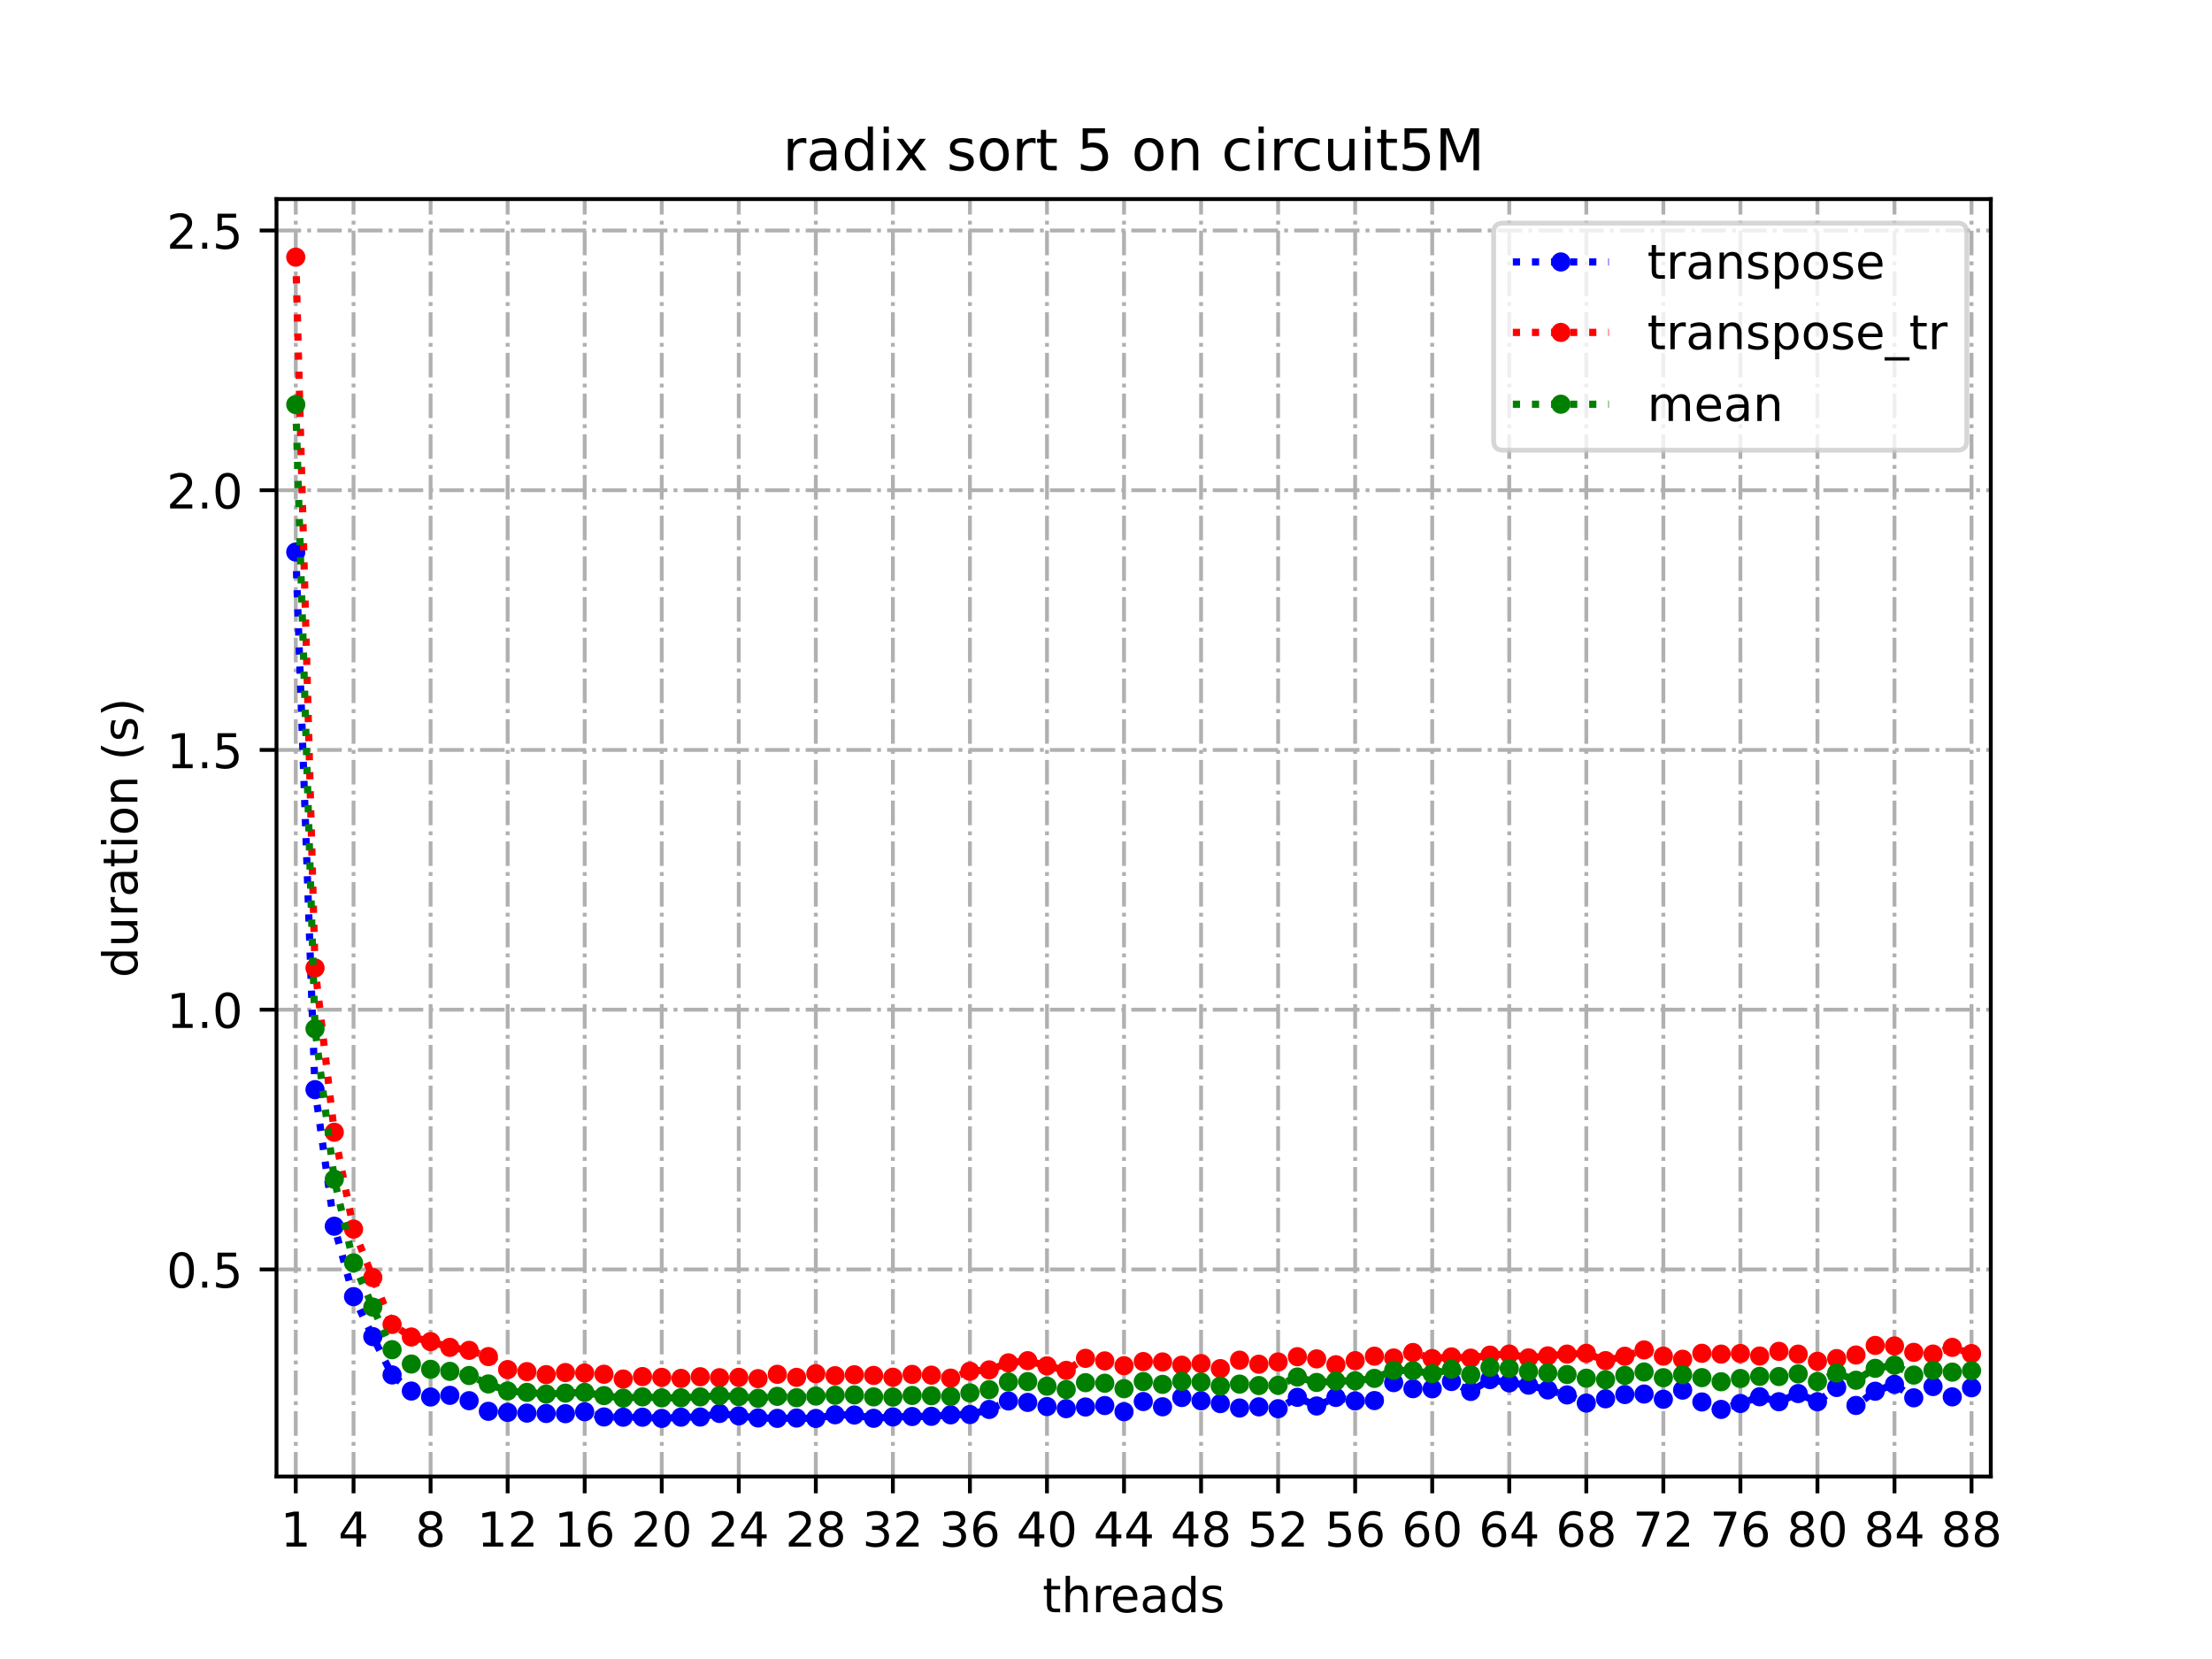 <?xml version="1.0" encoding="utf-8" standalone="no"?>
<!DOCTYPE svg PUBLIC "-//W3C//DTD SVG 1.1//EN"
  "http://www.w3.org/Graphics/SVG/1.1/DTD/svg11.dtd">
<!-- Created with matplotlib (https://matplotlib.org/) -->
<svg height="345.6pt" version="1.1" viewBox="0 0 460.8 345.6" width="460.8pt" xmlns="http://www.w3.org/2000/svg" xmlns:xlink="http://www.w3.org/1999/xlink">
 <defs>
  <style type="text/css">
*{stroke-linecap:butt;stroke-linejoin:round;}
  </style>
 </defs>
 <g id="figure_1">
  <g id="patch_1">
   <path d="M 0 345.6 
L 460.8 345.6 
L 460.8 0 
L 0 0 
z
" style="fill:#ffffff;"/>
  </g>
  <g id="axes_1">
   <g id="patch_2">
    <path d="M 57.6 307.584 
L 414.72 307.584 
L 414.72 41.472 
L 57.6 41.472 
z
" style="fill:#ffffff;"/>
   </g>
   <g id="matplotlib.axis_1">
    <g id="xtick_1">
     <g id="line2d_1">
      <path clip-path="url(#p8b1136649d)" d="M 61.613 307.584 
L 61.613 41.472 
" style="fill:none;stroke:#b0b0b0;stroke-dasharray:5.12,1.28,0.8,1.28;stroke-dashoffset:0;stroke-width:0.8;"/>
     </g>
     <g id="line2d_2">
      <defs>
       <path d="M 0 0 
L 0 3.5 
" id="m83ce931e4c" style="stroke:#000000;stroke-width:0.8;"/>
      </defs>
      <g>
       <use style="stroke:#000000;stroke-width:0.8;" x="61.613" xlink:href="#m83ce931e4c" y="307.584"/>
      </g>
     </g>
     <g id="text_1">
      <!-- 1 -->
      <defs>
       <path d="M 12.406 8.297 
L 28.516 8.297 
L 28.516 63.922 
L 10.984 60.406 
L 10.984 69.391 
L 28.422 72.906 
L 38.281 72.906 
L 38.281 8.297 
L 54.391 8.297 
L 54.391 0 
L 12.406 0 
z
" id="DejaVuSans-49"/>
      </defs>
      <g transform="translate(58.431 322.182)scale(0.1 -0.1)">
       <use xlink:href="#DejaVuSans-49"/>
      </g>
     </g>
    </g>
    <g id="xtick_2">
     <g id="line2d_3">
      <path clip-path="url(#p8b1136649d)" d="M 73.65 307.584 
L 73.65 41.472 
" style="fill:none;stroke:#b0b0b0;stroke-dasharray:5.12,1.28,0.8,1.28;stroke-dashoffset:0;stroke-width:0.8;"/>
     </g>
     <g id="line2d_4">
      <g>
       <use style="stroke:#000000;stroke-width:0.8;" x="73.65" xlink:href="#m83ce931e4c" y="307.584"/>
      </g>
     </g>
     <g id="text_2">
      <!-- 4 -->
      <defs>
       <path d="M 37.797 64.312 
L 12.891 25.391 
L 37.797 25.391 
z
M 35.203 72.906 
L 47.609 72.906 
L 47.609 25.391 
L 58.016 25.391 
L 58.016 17.188 
L 47.609 17.188 
L 47.609 0 
L 37.797 0 
L 37.797 17.188 
L 4.891 17.188 
L 4.891 26.703 
z
" id="DejaVuSans-52"/>
      </defs>
      <g transform="translate(70.469 322.182)scale(0.1 -0.1)">
       <use xlink:href="#DejaVuSans-52"/>
      </g>
     </g>
    </g>
    <g id="xtick_3">
     <g id="line2d_5">
      <path clip-path="url(#p8b1136649d)" d="M 89.701 307.584 
L 89.701 41.472 
" style="fill:none;stroke:#b0b0b0;stroke-dasharray:5.12,1.28,0.8,1.28;stroke-dashoffset:0;stroke-width:0.8;"/>
     </g>
     <g id="line2d_6">
      <g>
       <use style="stroke:#000000;stroke-width:0.8;" x="89.701" xlink:href="#m83ce931e4c" y="307.584"/>
      </g>
     </g>
     <g id="text_3">
      <!-- 8 -->
      <defs>
       <path d="M 31.781 34.625 
Q 24.75 34.625 20.719 30.859 
Q 16.703 27.094 16.703 20.516 
Q 16.703 13.922 20.719 10.156 
Q 24.75 6.391 31.781 6.391 
Q 38.812 6.391 42.859 10.172 
Q 46.922 13.969 46.922 20.516 
Q 46.922 27.094 42.891 30.859 
Q 38.875 34.625 31.781 34.625 
z
M 21.922 38.812 
Q 15.578 40.375 12.031 44.719 
Q 8.5 49.078 8.5 55.328 
Q 8.5 64.062 14.719 69.141 
Q 20.953 74.219 31.781 74.219 
Q 42.672 74.219 48.875 69.141 
Q 55.078 64.062 55.078 55.328 
Q 55.078 49.078 51.531 44.719 
Q 48 40.375 41.703 38.812 
Q 48.828 37.156 52.797 32.312 
Q 56.781 27.484 56.781 20.516 
Q 56.781 9.906 50.312 4.234 
Q 43.844 -1.422 31.781 -1.422 
Q 19.734 -1.422 13.25 4.234 
Q 6.781 9.906 6.781 20.516 
Q 6.781 27.484 10.781 32.312 
Q 14.797 37.156 21.922 38.812 
z
M 18.312 54.391 
Q 18.312 48.734 21.844 45.562 
Q 25.391 42.391 31.781 42.391 
Q 38.141 42.391 41.719 45.562 
Q 45.312 48.734 45.312 54.391 
Q 45.312 60.062 41.719 63.234 
Q 38.141 66.406 31.781 66.406 
Q 25.391 66.406 21.844 63.234 
Q 18.312 60.062 18.312 54.391 
z
" id="DejaVuSans-56"/>
      </defs>
      <g transform="translate(86.519 322.182)scale(0.1 -0.1)">
       <use xlink:href="#DejaVuSans-56"/>
      </g>
     </g>
    </g>
    <g id="xtick_4">
     <g id="line2d_7">
      <path clip-path="url(#p8b1136649d)" d="M 105.751 307.584 
L 105.751 41.472 
" style="fill:none;stroke:#b0b0b0;stroke-dasharray:5.12,1.28,0.8,1.28;stroke-dashoffset:0;stroke-width:0.8;"/>
     </g>
     <g id="line2d_8">
      <g>
       <use style="stroke:#000000;stroke-width:0.8;" x="105.751" xlink:href="#m83ce931e4c" y="307.584"/>
      </g>
     </g>
     <g id="text_4">
      <!-- 12 -->
      <defs>
       <path d="M 19.188 8.297 
L 53.609 8.297 
L 53.609 0 
L 7.328 0 
L 7.328 8.297 
Q 12.938 14.109 22.625 23.891 
Q 32.328 33.688 34.812 36.531 
Q 39.547 41.844 41.422 45.531 
Q 43.312 49.219 43.312 52.781 
Q 43.312 58.594 39.234 62.25 
Q 35.156 65.922 28.609 65.922 
Q 23.969 65.922 18.812 64.312 
Q 13.672 62.703 7.812 59.422 
L 7.812 69.391 
Q 13.766 71.781 18.938 73 
Q 24.125 74.219 28.422 74.219 
Q 39.75 74.219 46.484 68.547 
Q 53.219 62.891 53.219 53.422 
Q 53.219 48.922 51.531 44.891 
Q 49.859 40.875 45.406 35.406 
Q 44.188 33.984 37.641 27.219 
Q 31.109 20.453 19.188 8.297 
z
" id="DejaVuSans-50"/>
      </defs>
      <g transform="translate(99.389 322.182)scale(0.1 -0.1)">
       <use xlink:href="#DejaVuSans-49"/>
       <use x="63.623" xlink:href="#DejaVuSans-50"/>
      </g>
     </g>
    </g>
    <g id="xtick_5">
     <g id="line2d_9">
      <path clip-path="url(#p8b1136649d)" d="M 121.801 307.584 
L 121.801 41.472 
" style="fill:none;stroke:#b0b0b0;stroke-dasharray:5.12,1.28,0.8,1.28;stroke-dashoffset:0;stroke-width:0.8;"/>
     </g>
     <g id="line2d_10">
      <g>
       <use style="stroke:#000000;stroke-width:0.8;" x="121.801" xlink:href="#m83ce931e4c" y="307.584"/>
      </g>
     </g>
     <g id="text_5">
      <!-- 16 -->
      <defs>
       <path d="M 33.016 40.375 
Q 26.375 40.375 22.484 35.828 
Q 18.609 31.297 18.609 23.391 
Q 18.609 15.531 22.484 10.953 
Q 26.375 6.391 33.016 6.391 
Q 39.656 6.391 43.531 10.953 
Q 47.406 15.531 47.406 23.391 
Q 47.406 31.297 43.531 35.828 
Q 39.656 40.375 33.016 40.375 
z
M 52.594 71.297 
L 52.594 62.312 
Q 48.875 64.062 45.094 64.984 
Q 41.312 65.922 37.594 65.922 
Q 27.828 65.922 22.672 59.328 
Q 17.531 52.734 16.797 39.406 
Q 19.672 43.656 24.016 45.922 
Q 28.375 48.188 33.594 48.188 
Q 44.578 48.188 50.953 41.516 
Q 57.328 34.859 57.328 23.391 
Q 57.328 12.156 50.688 5.359 
Q 44.047 -1.422 33.016 -1.422 
Q 20.359 -1.422 13.672 8.266 
Q 6.984 17.969 6.984 36.375 
Q 6.984 53.656 15.188 63.938 
Q 23.391 74.219 37.203 74.219 
Q 40.922 74.219 44.703 73.484 
Q 48.484 72.75 52.594 71.297 
z
" id="DejaVuSans-54"/>
      </defs>
      <g transform="translate(115.439 322.182)scale(0.1 -0.1)">
       <use xlink:href="#DejaVuSans-49"/>
       <use x="63.623" xlink:href="#DejaVuSans-54"/>
      </g>
     </g>
    </g>
    <g id="xtick_6">
     <g id="line2d_11">
      <path clip-path="url(#p8b1136649d)" d="M 137.852 307.584 
L 137.852 41.472 
" style="fill:none;stroke:#b0b0b0;stroke-dasharray:5.12,1.28,0.8,1.28;stroke-dashoffset:0;stroke-width:0.8;"/>
     </g>
     <g id="line2d_12">
      <g>
       <use style="stroke:#000000;stroke-width:0.8;" x="137.852" xlink:href="#m83ce931e4c" y="307.584"/>
      </g>
     </g>
     <g id="text_6">
      <!-- 20 -->
      <defs>
       <path d="M 31.781 66.406 
Q 24.172 66.406 20.328 58.906 
Q 16.5 51.422 16.5 36.375 
Q 16.5 21.391 20.328 13.891 
Q 24.172 6.391 31.781 6.391 
Q 39.453 6.391 43.281 13.891 
Q 47.125 21.391 47.125 36.375 
Q 47.125 51.422 43.281 58.906 
Q 39.453 66.406 31.781 66.406 
z
M 31.781 74.219 
Q 44.047 74.219 50.516 64.516 
Q 56.984 54.828 56.984 36.375 
Q 56.984 17.969 50.516 8.266 
Q 44.047 -1.422 31.781 -1.422 
Q 19.531 -1.422 13.062 8.266 
Q 6.594 17.969 6.594 36.375 
Q 6.594 54.828 13.062 64.516 
Q 19.531 74.219 31.781 74.219 
z
" id="DejaVuSans-48"/>
      </defs>
      <g transform="translate(131.489 322.182)scale(0.1 -0.1)">
       <use xlink:href="#DejaVuSans-50"/>
       <use x="63.623" xlink:href="#DejaVuSans-48"/>
      </g>
     </g>
    </g>
    <g id="xtick_7">
     <g id="line2d_13">
      <path clip-path="url(#p8b1136649d)" d="M 153.902 307.584 
L 153.902 41.472 
" style="fill:none;stroke:#b0b0b0;stroke-dasharray:5.12,1.28,0.8,1.28;stroke-dashoffset:0;stroke-width:0.8;"/>
     </g>
     <g id="line2d_14">
      <g>
       <use style="stroke:#000000;stroke-width:0.8;" x="153.902" xlink:href="#m83ce931e4c" y="307.584"/>
      </g>
     </g>
     <g id="text_7">
      <!-- 24 -->
      <g transform="translate(147.54 322.182)scale(0.1 -0.1)">
       <use xlink:href="#DejaVuSans-50"/>
       <use x="63.623" xlink:href="#DejaVuSans-52"/>
      </g>
     </g>
    </g>
    <g id="xtick_8">
     <g id="line2d_15">
      <path clip-path="url(#p8b1136649d)" d="M 169.952 307.584 
L 169.952 41.472 
" style="fill:none;stroke:#b0b0b0;stroke-dasharray:5.12,1.28,0.8,1.28;stroke-dashoffset:0;stroke-width:0.8;"/>
     </g>
     <g id="line2d_16">
      <g>
       <use style="stroke:#000000;stroke-width:0.8;" x="169.952" xlink:href="#m83ce931e4c" y="307.584"/>
      </g>
     </g>
     <g id="text_8">
      <!-- 28 -->
      <g transform="translate(163.59 322.182)scale(0.1 -0.1)">
       <use xlink:href="#DejaVuSans-50"/>
       <use x="63.623" xlink:href="#DejaVuSans-56"/>
      </g>
     </g>
    </g>
    <g id="xtick_9">
     <g id="line2d_17">
      <path clip-path="url(#p8b1136649d)" d="M 186.003 307.584 
L 186.003 41.472 
" style="fill:none;stroke:#b0b0b0;stroke-dasharray:5.12,1.28,0.8,1.28;stroke-dashoffset:0;stroke-width:0.8;"/>
     </g>
     <g id="line2d_18">
      <g>
       <use style="stroke:#000000;stroke-width:0.8;" x="186.003" xlink:href="#m83ce931e4c" y="307.584"/>
      </g>
     </g>
     <g id="text_9">
      <!-- 32 -->
      <defs>
       <path d="M 40.578 39.312 
Q 47.656 37.797 51.625 33 
Q 55.609 28.219 55.609 21.188 
Q 55.609 10.406 48.188 4.484 
Q 40.766 -1.422 27.094 -1.422 
Q 22.516 -1.422 17.656 -0.516 
Q 12.797 0.391 7.625 2.203 
L 7.625 11.719 
Q 11.719 9.328 16.594 8.109 
Q 21.484 6.891 26.812 6.891 
Q 36.078 6.891 40.938 10.547 
Q 45.797 14.203 45.797 21.188 
Q 45.797 27.641 41.281 31.266 
Q 36.766 34.906 28.719 34.906 
L 20.219 34.906 
L 20.219 43.016 
L 29.109 43.016 
Q 36.375 43.016 40.234 45.922 
Q 44.094 48.828 44.094 54.297 
Q 44.094 59.906 40.109 62.906 
Q 36.141 65.922 28.719 65.922 
Q 24.656 65.922 20.016 65.031 
Q 15.375 64.156 9.812 62.312 
L 9.812 71.094 
Q 15.438 72.656 20.344 73.438 
Q 25.25 74.219 29.594 74.219 
Q 40.828 74.219 47.359 69.109 
Q 53.906 64.016 53.906 55.328 
Q 53.906 49.266 50.438 45.094 
Q 46.969 40.922 40.578 39.312 
z
" id="DejaVuSans-51"/>
      </defs>
      <g transform="translate(179.64 322.182)scale(0.1 -0.1)">
       <use xlink:href="#DejaVuSans-51"/>
       <use x="63.623" xlink:href="#DejaVuSans-50"/>
      </g>
     </g>
    </g>
    <g id="xtick_10">
     <g id="line2d_19">
      <path clip-path="url(#p8b1136649d)" d="M 202.053 307.584 
L 202.053 41.472 
" style="fill:none;stroke:#b0b0b0;stroke-dasharray:5.12,1.28,0.8,1.28;stroke-dashoffset:0;stroke-width:0.8;"/>
     </g>
     <g id="line2d_20">
      <g>
       <use style="stroke:#000000;stroke-width:0.8;" x="202.053" xlink:href="#m83ce931e4c" y="307.584"/>
      </g>
     </g>
     <g id="text_10">
      <!-- 36 -->
      <g transform="translate(195.691 322.182)scale(0.1 -0.1)">
       <use xlink:href="#DejaVuSans-51"/>
       <use x="63.623" xlink:href="#DejaVuSans-54"/>
      </g>
     </g>
    </g>
    <g id="xtick_11">
     <g id="line2d_21">
      <path clip-path="url(#p8b1136649d)" d="M 218.103 307.584 
L 218.103 41.472 
" style="fill:none;stroke:#b0b0b0;stroke-dasharray:5.12,1.28,0.8,1.28;stroke-dashoffset:0;stroke-width:0.8;"/>
     </g>
     <g id="line2d_22">
      <g>
       <use style="stroke:#000000;stroke-width:0.8;" x="218.103" xlink:href="#m83ce931e4c" y="307.584"/>
      </g>
     </g>
     <g id="text_11">
      <!-- 40 -->
      <g transform="translate(211.741 322.182)scale(0.1 -0.1)">
       <use xlink:href="#DejaVuSans-52"/>
       <use x="63.623" xlink:href="#DejaVuSans-48"/>
      </g>
     </g>
    </g>
    <g id="xtick_12">
     <g id="line2d_23">
      <path clip-path="url(#p8b1136649d)" d="M 234.154 307.584 
L 234.154 41.472 
" style="fill:none;stroke:#b0b0b0;stroke-dasharray:5.12,1.28,0.8,1.28;stroke-dashoffset:0;stroke-width:0.8;"/>
     </g>
     <g id="line2d_24">
      <g>
       <use style="stroke:#000000;stroke-width:0.8;" x="234.154" xlink:href="#m83ce931e4c" y="307.584"/>
      </g>
     </g>
     <g id="text_12">
      <!-- 44 -->
      <g transform="translate(227.791 322.182)scale(0.1 -0.1)">
       <use xlink:href="#DejaVuSans-52"/>
       <use x="63.623" xlink:href="#DejaVuSans-52"/>
      </g>
     </g>
    </g>
    <g id="xtick_13">
     <g id="line2d_25">
      <path clip-path="url(#p8b1136649d)" d="M 250.204 307.584 
L 250.204 41.472 
" style="fill:none;stroke:#b0b0b0;stroke-dasharray:5.12,1.28,0.8,1.28;stroke-dashoffset:0;stroke-width:0.8;"/>
     </g>
     <g id="line2d_26">
      <g>
       <use style="stroke:#000000;stroke-width:0.8;" x="250.204" xlink:href="#m83ce931e4c" y="307.584"/>
      </g>
     </g>
     <g id="text_13">
      <!-- 48 -->
      <g transform="translate(243.842 322.182)scale(0.1 -0.1)">
       <use xlink:href="#DejaVuSans-52"/>
       <use x="63.623" xlink:href="#DejaVuSans-56"/>
      </g>
     </g>
    </g>
    <g id="xtick_14">
     <g id="line2d_27">
      <path clip-path="url(#p8b1136649d)" d="M 266.254 307.584 
L 266.254 41.472 
" style="fill:none;stroke:#b0b0b0;stroke-dasharray:5.12,1.28,0.8,1.28;stroke-dashoffset:0;stroke-width:0.8;"/>
     </g>
     <g id="line2d_28">
      <g>
       <use style="stroke:#000000;stroke-width:0.8;" x="266.254" xlink:href="#m83ce931e4c" y="307.584"/>
      </g>
     </g>
     <g id="text_14">
      <!-- 52 -->
      <defs>
       <path d="M 10.797 72.906 
L 49.516 72.906 
L 49.516 64.594 
L 19.828 64.594 
L 19.828 46.734 
Q 21.969 47.469 24.109 47.828 
Q 26.266 48.188 28.422 48.188 
Q 40.625 48.188 47.75 41.5 
Q 54.891 34.812 54.891 23.391 
Q 54.891 11.625 47.562 5.094 
Q 40.234 -1.422 26.906 -1.422 
Q 22.312 -1.422 17.547 -0.641 
Q 12.797 0.141 7.719 1.703 
L 7.719 11.625 
Q 12.109 9.234 16.797 8.062 
Q 21.484 6.891 26.703 6.891 
Q 35.156 6.891 40.078 11.328 
Q 45.016 15.766 45.016 23.391 
Q 45.016 31 40.078 35.438 
Q 35.156 39.891 26.703 39.891 
Q 22.75 39.891 18.812 39.016 
Q 14.891 38.141 10.797 36.281 
z
" id="DejaVuSans-53"/>
      </defs>
      <g transform="translate(259.892 322.182)scale(0.1 -0.1)">
       <use xlink:href="#DejaVuSans-53"/>
       <use x="63.623" xlink:href="#DejaVuSans-50"/>
      </g>
     </g>
    </g>
    <g id="xtick_15">
     <g id="line2d_29">
      <path clip-path="url(#p8b1136649d)" d="M 282.305 307.584 
L 282.305 41.472 
" style="fill:none;stroke:#b0b0b0;stroke-dasharray:5.12,1.28,0.8,1.28;stroke-dashoffset:0;stroke-width:0.8;"/>
     </g>
     <g id="line2d_30">
      <g>
       <use style="stroke:#000000;stroke-width:0.8;" x="282.305" xlink:href="#m83ce931e4c" y="307.584"/>
      </g>
     </g>
     <g id="text_15">
      <!-- 56 -->
      <g transform="translate(275.942 322.182)scale(0.1 -0.1)">
       <use xlink:href="#DejaVuSans-53"/>
       <use x="63.623" xlink:href="#DejaVuSans-54"/>
      </g>
     </g>
    </g>
    <g id="xtick_16">
     <g id="line2d_31">
      <path clip-path="url(#p8b1136649d)" d="M 298.355 307.584 
L 298.355 41.472 
" style="fill:none;stroke:#b0b0b0;stroke-dasharray:5.12,1.28,0.8,1.28;stroke-dashoffset:0;stroke-width:0.8;"/>
     </g>
     <g id="line2d_32">
      <g>
       <use style="stroke:#000000;stroke-width:0.8;" x="298.355" xlink:href="#m83ce931e4c" y="307.584"/>
      </g>
     </g>
     <g id="text_16">
      <!-- 60 -->
      <g transform="translate(291.993 322.182)scale(0.1 -0.1)">
       <use xlink:href="#DejaVuSans-54"/>
       <use x="63.623" xlink:href="#DejaVuSans-48"/>
      </g>
     </g>
    </g>
    <g id="xtick_17">
     <g id="line2d_33">
      <path clip-path="url(#p8b1136649d)" d="M 314.405 307.584 
L 314.405 41.472 
" style="fill:none;stroke:#b0b0b0;stroke-dasharray:5.12,1.28,0.8,1.28;stroke-dashoffset:0;stroke-width:0.8;"/>
     </g>
     <g id="line2d_34">
      <g>
       <use style="stroke:#000000;stroke-width:0.8;" x="314.405" xlink:href="#m83ce931e4c" y="307.584"/>
      </g>
     </g>
     <g id="text_17">
      <!-- 64 -->
      <g transform="translate(308.043 322.182)scale(0.1 -0.1)">
       <use xlink:href="#DejaVuSans-54"/>
       <use x="63.623" xlink:href="#DejaVuSans-52"/>
      </g>
     </g>
    </g>
    <g id="xtick_18">
     <g id="line2d_35">
      <path clip-path="url(#p8b1136649d)" d="M 330.456 307.584 
L 330.456 41.472 
" style="fill:none;stroke:#b0b0b0;stroke-dasharray:5.12,1.28,0.8,1.28;stroke-dashoffset:0;stroke-width:0.8;"/>
     </g>
     <g id="line2d_36">
      <g>
       <use style="stroke:#000000;stroke-width:0.8;" x="330.456" xlink:href="#m83ce931e4c" y="307.584"/>
      </g>
     </g>
     <g id="text_18">
      <!-- 68 -->
      <g transform="translate(324.093 322.182)scale(0.1 -0.1)">
       <use xlink:href="#DejaVuSans-54"/>
       <use x="63.623" xlink:href="#DejaVuSans-56"/>
      </g>
     </g>
    </g>
    <g id="xtick_19">
     <g id="line2d_37">
      <path clip-path="url(#p8b1136649d)" d="M 346.506 307.584 
L 346.506 41.472 
" style="fill:none;stroke:#b0b0b0;stroke-dasharray:5.12,1.28,0.8,1.28;stroke-dashoffset:0;stroke-width:0.8;"/>
     </g>
     <g id="line2d_38">
      <g>
       <use style="stroke:#000000;stroke-width:0.8;" x="346.506" xlink:href="#m83ce931e4c" y="307.584"/>
      </g>
     </g>
     <g id="text_19">
      <!-- 72 -->
      <defs>
       <path d="M 8.203 72.906 
L 55.078 72.906 
L 55.078 68.703 
L 28.609 0 
L 18.312 0 
L 43.219 64.594 
L 8.203 64.594 
z
" id="DejaVuSans-55"/>
      </defs>
      <g transform="translate(340.144 322.182)scale(0.1 -0.1)">
       <use xlink:href="#DejaVuSans-55"/>
       <use x="63.623" xlink:href="#DejaVuSans-50"/>
      </g>
     </g>
    </g>
    <g id="xtick_20">
     <g id="line2d_39">
      <path clip-path="url(#p8b1136649d)" d="M 362.556 307.584 
L 362.556 41.472 
" style="fill:none;stroke:#b0b0b0;stroke-dasharray:5.12,1.28,0.8,1.28;stroke-dashoffset:0;stroke-width:0.8;"/>
     </g>
     <g id="line2d_40">
      <g>
       <use style="stroke:#000000;stroke-width:0.8;" x="362.556" xlink:href="#m83ce931e4c" y="307.584"/>
      </g>
     </g>
     <g id="text_20">
      <!-- 76 -->
      <g transform="translate(356.194 322.182)scale(0.1 -0.1)">
       <use xlink:href="#DejaVuSans-55"/>
       <use x="63.623" xlink:href="#DejaVuSans-54"/>
      </g>
     </g>
    </g>
    <g id="xtick_21">
     <g id="line2d_41">
      <path clip-path="url(#p8b1136649d)" d="M 378.607 307.584 
L 378.607 41.472 
" style="fill:none;stroke:#b0b0b0;stroke-dasharray:5.12,1.28,0.8,1.28;stroke-dashoffset:0;stroke-width:0.8;"/>
     </g>
     <g id="line2d_42">
      <g>
       <use style="stroke:#000000;stroke-width:0.8;" x="378.607" xlink:href="#m83ce931e4c" y="307.584"/>
      </g>
     </g>
     <g id="text_21">
      <!-- 80 -->
      <g transform="translate(372.244 322.182)scale(0.1 -0.1)">
       <use xlink:href="#DejaVuSans-56"/>
       <use x="63.623" xlink:href="#DejaVuSans-48"/>
      </g>
     </g>
    </g>
    <g id="xtick_22">
     <g id="line2d_43">
      <path clip-path="url(#p8b1136649d)" d="M 394.657 307.584 
L 394.657 41.472 
" style="fill:none;stroke:#b0b0b0;stroke-dasharray:5.12,1.28,0.8,1.28;stroke-dashoffset:0;stroke-width:0.8;"/>
     </g>
     <g id="line2d_44">
      <g>
       <use style="stroke:#000000;stroke-width:0.8;" x="394.657" xlink:href="#m83ce931e4c" y="307.584"/>
      </g>
     </g>
     <g id="text_22">
      <!-- 84 -->
      <g transform="translate(388.295 322.182)scale(0.1 -0.1)">
       <use xlink:href="#DejaVuSans-56"/>
       <use x="63.623" xlink:href="#DejaVuSans-52"/>
      </g>
     </g>
    </g>
    <g id="xtick_23">
     <g id="line2d_45">
      <path clip-path="url(#p8b1136649d)" d="M 410.707 307.584 
L 410.707 41.472 
" style="fill:none;stroke:#b0b0b0;stroke-dasharray:5.12,1.28,0.8,1.28;stroke-dashoffset:0;stroke-width:0.8;"/>
     </g>
     <g id="line2d_46">
      <g>
       <use style="stroke:#000000;stroke-width:0.8;" x="410.707" xlink:href="#m83ce931e4c" y="307.584"/>
      </g>
     </g>
     <g id="text_23">
      <!-- 88 -->
      <g transform="translate(404.345 322.182)scale(0.1 -0.1)">
       <use xlink:href="#DejaVuSans-56"/>
       <use x="63.623" xlink:href="#DejaVuSans-56"/>
      </g>
     </g>
    </g>
    <g id="text_24">
     <!-- threads -->
     <defs>
      <path d="M 18.312 70.219 
L 18.312 54.688 
L 36.812 54.688 
L 36.812 47.703 
L 18.312 47.703 
L 18.312 18.016 
Q 18.312 11.328 20.141 9.422 
Q 21.969 7.516 27.594 7.516 
L 36.812 7.516 
L 36.812 0 
L 27.594 0 
Q 17.188 0 13.234 3.875 
Q 9.281 7.766 9.281 18.016 
L 9.281 47.703 
L 2.688 47.703 
L 2.688 54.688 
L 9.281 54.688 
L 9.281 70.219 
z
" id="DejaVuSans-116"/>
      <path d="M 54.891 33.016 
L 54.891 0 
L 45.906 0 
L 45.906 32.719 
Q 45.906 40.484 42.875 44.328 
Q 39.844 48.188 33.797 48.188 
Q 26.516 48.188 22.312 43.547 
Q 18.109 38.922 18.109 30.906 
L 18.109 0 
L 9.078 0 
L 9.078 75.984 
L 18.109 75.984 
L 18.109 46.188 
Q 21.344 51.125 25.703 53.562 
Q 30.078 56 35.797 56 
Q 45.219 56 50.047 50.172 
Q 54.891 44.344 54.891 33.016 
z
" id="DejaVuSans-104"/>
      <path d="M 41.109 46.297 
Q 39.594 47.172 37.812 47.578 
Q 36.031 48 33.891 48 
Q 26.266 48 22.188 43.047 
Q 18.109 38.094 18.109 28.812 
L 18.109 0 
L 9.078 0 
L 9.078 54.688 
L 18.109 54.688 
L 18.109 46.188 
Q 20.953 51.172 25.484 53.578 
Q 30.031 56 36.531 56 
Q 37.453 56 38.578 55.875 
Q 39.703 55.766 41.062 55.516 
z
" id="DejaVuSans-114"/>
      <path d="M 56.203 29.594 
L 56.203 25.203 
L 14.891 25.203 
Q 15.484 15.922 20.484 11.062 
Q 25.484 6.203 34.422 6.203 
Q 39.594 6.203 44.453 7.469 
Q 49.312 8.734 54.109 11.281 
L 54.109 2.781 
Q 49.266 0.734 44.188 -0.344 
Q 39.109 -1.422 33.891 -1.422 
Q 20.797 -1.422 13.156 6.188 
Q 5.516 13.812 5.516 26.812 
Q 5.516 40.234 12.766 48.109 
Q 20.016 56 32.328 56 
Q 43.359 56 49.781 48.891 
Q 56.203 41.797 56.203 29.594 
z
M 47.219 32.234 
Q 47.125 39.594 43.094 43.984 
Q 39.062 48.391 32.422 48.391 
Q 24.906 48.391 20.391 44.141 
Q 15.875 39.891 15.188 32.172 
z
" id="DejaVuSans-101"/>
      <path d="M 34.281 27.484 
Q 23.391 27.484 19.188 25 
Q 14.984 22.516 14.984 16.5 
Q 14.984 11.719 18.141 8.906 
Q 21.297 6.109 26.703 6.109 
Q 34.188 6.109 38.703 11.406 
Q 43.219 16.703 43.219 25.484 
L 43.219 27.484 
z
M 52.203 31.203 
L 52.203 0 
L 43.219 0 
L 43.219 8.297 
Q 40.141 3.328 35.547 0.953 
Q 30.953 -1.422 24.312 -1.422 
Q 15.922 -1.422 10.953 3.297 
Q 6 8.016 6 15.922 
Q 6 25.141 12.172 29.828 
Q 18.359 34.516 30.609 34.516 
L 43.219 34.516 
L 43.219 35.406 
Q 43.219 41.609 39.141 45 
Q 35.062 48.391 27.688 48.391 
Q 23 48.391 18.547 47.266 
Q 14.109 46.141 10.016 43.891 
L 10.016 52.203 
Q 14.938 54.109 19.578 55.047 
Q 24.219 56 28.609 56 
Q 40.484 56 46.344 49.844 
Q 52.203 43.703 52.203 31.203 
z
" id="DejaVuSans-97"/>
      <path d="M 45.406 46.391 
L 45.406 75.984 
L 54.391 75.984 
L 54.391 0 
L 45.406 0 
L 45.406 8.203 
Q 42.578 3.328 38.25 0.953 
Q 33.938 -1.422 27.875 -1.422 
Q 17.969 -1.422 11.734 6.484 
Q 5.516 14.406 5.516 27.297 
Q 5.516 40.188 11.734 48.094 
Q 17.969 56 27.875 56 
Q 33.938 56 38.25 53.625 
Q 42.578 51.266 45.406 46.391 
z
M 14.797 27.297 
Q 14.797 17.391 18.875 11.75 
Q 22.953 6.109 30.078 6.109 
Q 37.203 6.109 41.297 11.75 
Q 45.406 17.391 45.406 27.297 
Q 45.406 37.203 41.297 42.844 
Q 37.203 48.484 30.078 48.484 
Q 22.953 48.484 18.875 42.844 
Q 14.797 37.203 14.797 27.297 
z
" id="DejaVuSans-100"/>
      <path d="M 44.281 53.078 
L 44.281 44.578 
Q 40.484 46.531 36.375 47.5 
Q 32.281 48.484 27.875 48.484 
Q 21.188 48.484 17.844 46.438 
Q 14.5 44.391 14.5 40.281 
Q 14.5 37.156 16.891 35.375 
Q 19.281 33.594 26.516 31.984 
L 29.594 31.297 
Q 39.156 29.25 43.188 25.516 
Q 47.219 21.781 47.219 15.094 
Q 47.219 7.469 41.188 3.016 
Q 35.156 -1.422 24.609 -1.422 
Q 20.219 -1.422 15.453 -0.562 
Q 10.688 0.297 5.422 2 
L 5.422 11.281 
Q 10.406 8.688 15.234 7.391 
Q 20.062 6.109 24.812 6.109 
Q 31.156 6.109 34.562 8.281 
Q 37.984 10.453 37.984 14.406 
Q 37.984 18.062 35.516 20.016 
Q 33.062 21.969 24.703 23.781 
L 21.578 24.516 
Q 13.234 26.266 9.516 29.906 
Q 5.812 33.547 5.812 39.891 
Q 5.812 47.609 11.281 51.797 
Q 16.75 56 26.812 56 
Q 31.781 56 36.172 55.266 
Q 40.578 54.547 44.281 53.078 
z
" id="DejaVuSans-115"/>
     </defs>
     <g transform="translate(217.169 335.861)scale(0.1 -0.1)">
      <use xlink:href="#DejaVuSans-116"/>
      <use x="39.209" xlink:href="#DejaVuSans-104"/>
      <use x="102.588" xlink:href="#DejaVuSans-114"/>
      <use x="141.451" xlink:href="#DejaVuSans-101"/>
      <use x="202.975" xlink:href="#DejaVuSans-97"/>
      <use x="264.254" xlink:href="#DejaVuSans-100"/>
      <use x="327.73" xlink:href="#DejaVuSans-115"/>
     </g>
    </g>
   </g>
   <g id="matplotlib.axis_2">
    <g id="ytick_1">
     <g id="line2d_47">
      <path clip-path="url(#p8b1136649d)" d="M 57.6 264.439 
L 414.72 264.439 
" style="fill:none;stroke:#b0b0b0;stroke-dasharray:5.12,1.28,0.8,1.28;stroke-dashoffset:0;stroke-width:0.8;"/>
     </g>
     <g id="line2d_48">
      <defs>
       <path d="M 0 0 
L -3.5 0 
" id="mce34ee51cd" style="stroke:#000000;stroke-width:0.8;"/>
      </defs>
      <g>
       <use style="stroke:#000000;stroke-width:0.8;" x="57.6" xlink:href="#mce34ee51cd" y="264.439"/>
      </g>
     </g>
     <g id="text_25">
      <!-- 0.5 -->
      <defs>
       <path d="M 10.688 12.406 
L 21 12.406 
L 21 0 
L 10.688 0 
z
" id="DejaVuSans-46"/>
      </defs>
      <g transform="translate(34.697 268.238)scale(0.1 -0.1)">
       <use xlink:href="#DejaVuSans-48"/>
       <use x="63.623" xlink:href="#DejaVuSans-46"/>
       <use x="95.41" xlink:href="#DejaVuSans-53"/>
      </g>
     </g>
    </g>
    <g id="ytick_2">
     <g id="line2d_49">
      <path clip-path="url(#p8b1136649d)" d="M 57.6 210.333 
L 414.72 210.333 
" style="fill:none;stroke:#b0b0b0;stroke-dasharray:5.12,1.28,0.8,1.28;stroke-dashoffset:0;stroke-width:0.8;"/>
     </g>
     <g id="line2d_50">
      <g>
       <use style="stroke:#000000;stroke-width:0.8;" x="57.6" xlink:href="#mce34ee51cd" y="210.333"/>
      </g>
     </g>
     <g id="text_26">
      <!-- 1.0 -->
      <g transform="translate(34.697 214.132)scale(0.1 -0.1)">
       <use xlink:href="#DejaVuSans-49"/>
       <use x="63.623" xlink:href="#DejaVuSans-46"/>
       <use x="95.41" xlink:href="#DejaVuSans-48"/>
      </g>
     </g>
    </g>
    <g id="ytick_3">
     <g id="line2d_51">
      <path clip-path="url(#p8b1136649d)" d="M 57.6 156.227 
L 414.72 156.227 
" style="fill:none;stroke:#b0b0b0;stroke-dasharray:5.12,1.28,0.8,1.28;stroke-dashoffset:0;stroke-width:0.8;"/>
     </g>
     <g id="line2d_52">
      <g>
       <use style="stroke:#000000;stroke-width:0.8;" x="57.6" xlink:href="#mce34ee51cd" y="156.227"/>
      </g>
     </g>
     <g id="text_27">
      <!-- 1.5 -->
      <g transform="translate(34.697 160.026)scale(0.1 -0.1)">
       <use xlink:href="#DejaVuSans-49"/>
       <use x="63.623" xlink:href="#DejaVuSans-46"/>
       <use x="95.41" xlink:href="#DejaVuSans-53"/>
      </g>
     </g>
    </g>
    <g id="ytick_4">
     <g id="line2d_53">
      <path clip-path="url(#p8b1136649d)" d="M 57.6 102.121 
L 414.72 102.121 
" style="fill:none;stroke:#b0b0b0;stroke-dasharray:5.12,1.28,0.8,1.28;stroke-dashoffset:0;stroke-width:0.8;"/>
     </g>
     <g id="line2d_54">
      <g>
       <use style="stroke:#000000;stroke-width:0.8;" x="57.6" xlink:href="#mce34ee51cd" y="102.121"/>
      </g>
     </g>
     <g id="text_28">
      <!-- 2.0 -->
      <g transform="translate(34.697 105.92)scale(0.1 -0.1)">
       <use xlink:href="#DejaVuSans-50"/>
       <use x="63.623" xlink:href="#DejaVuSans-46"/>
       <use x="95.41" xlink:href="#DejaVuSans-48"/>
      </g>
     </g>
    </g>
    <g id="ytick_5">
     <g id="line2d_55">
      <path clip-path="url(#p8b1136649d)" d="M 57.6 48.015 
L 414.72 48.015 
" style="fill:none;stroke:#b0b0b0;stroke-dasharray:5.12,1.28,0.8,1.28;stroke-dashoffset:0;stroke-width:0.8;"/>
     </g>
     <g id="line2d_56">
      <g>
       <use style="stroke:#000000;stroke-width:0.8;" x="57.6" xlink:href="#mce34ee51cd" y="48.015"/>
      </g>
     </g>
     <g id="text_29">
      <!-- 2.5 -->
      <g transform="translate(34.697 51.815)scale(0.1 -0.1)">
       <use xlink:href="#DejaVuSans-50"/>
       <use x="63.623" xlink:href="#DejaVuSans-46"/>
       <use x="95.41" xlink:href="#DejaVuSans-53"/>
      </g>
     </g>
    </g>
    <g id="text_30">
     <!-- duration (s) -->
     <defs>
      <path d="M 8.5 21.578 
L 8.5 54.688 
L 17.484 54.688 
L 17.484 21.922 
Q 17.484 14.156 20.5 10.266 
Q 23.531 6.391 29.594 6.391 
Q 36.859 6.391 41.078 11.031 
Q 45.312 15.672 45.312 23.688 
L 45.312 54.688 
L 54.297 54.688 
L 54.297 0 
L 45.312 0 
L 45.312 8.406 
Q 42.047 3.422 37.719 1 
Q 33.406 -1.422 27.688 -1.422 
Q 18.266 -1.422 13.375 4.438 
Q 8.5 10.297 8.5 21.578 
z
M 31.109 56 
z
" id="DejaVuSans-117"/>
      <path d="M 9.422 54.688 
L 18.406 54.688 
L 18.406 0 
L 9.422 0 
z
M 9.422 75.984 
L 18.406 75.984 
L 18.406 64.594 
L 9.422 64.594 
z
" id="DejaVuSans-105"/>
      <path d="M 30.609 48.391 
Q 23.391 48.391 19.188 42.75 
Q 14.984 37.109 14.984 27.297 
Q 14.984 17.484 19.156 11.844 
Q 23.344 6.203 30.609 6.203 
Q 37.797 6.203 41.984 11.859 
Q 46.188 17.531 46.188 27.297 
Q 46.188 37.016 41.984 42.703 
Q 37.797 48.391 30.609 48.391 
z
M 30.609 56 
Q 42.328 56 49.016 48.375 
Q 55.719 40.766 55.719 27.297 
Q 55.719 13.875 49.016 6.219 
Q 42.328 -1.422 30.609 -1.422 
Q 18.844 -1.422 12.172 6.219 
Q 5.516 13.875 5.516 27.297 
Q 5.516 40.766 12.172 48.375 
Q 18.844 56 30.609 56 
z
" id="DejaVuSans-111"/>
      <path d="M 54.891 33.016 
L 54.891 0 
L 45.906 0 
L 45.906 32.719 
Q 45.906 40.484 42.875 44.328 
Q 39.844 48.188 33.797 48.188 
Q 26.516 48.188 22.312 43.547 
Q 18.109 38.922 18.109 30.906 
L 18.109 0 
L 9.078 0 
L 9.078 54.688 
L 18.109 54.688 
L 18.109 46.188 
Q 21.344 51.125 25.703 53.562 
Q 30.078 56 35.797 56 
Q 45.219 56 50.047 50.172 
Q 54.891 44.344 54.891 33.016 
z
" id="DejaVuSans-110"/>
      <path id="DejaVuSans-32"/>
      <path d="M 31 75.875 
Q 24.469 64.656 21.281 53.656 
Q 18.109 42.672 18.109 31.391 
Q 18.109 20.125 21.312 9.062 
Q 24.516 -2 31 -13.188 
L 23.188 -13.188 
Q 15.875 -1.703 12.234 9.375 
Q 8.594 20.453 8.594 31.391 
Q 8.594 42.281 12.203 53.312 
Q 15.828 64.359 23.188 75.875 
z
" id="DejaVuSans-40"/>
      <path d="M 8.016 75.875 
L 15.828 75.875 
Q 23.141 64.359 26.781 53.312 
Q 30.422 42.281 30.422 31.391 
Q 30.422 20.453 26.781 9.375 
Q 23.141 -1.703 15.828 -13.188 
L 8.016 -13.188 
Q 14.5 -2 17.703 9.062 
Q 20.906 20.125 20.906 31.391 
Q 20.906 42.672 17.703 53.656 
Q 14.5 64.656 8.016 75.875 
z
" id="DejaVuSans-41"/>
     </defs>
     <g transform="translate(28.617 203.663)rotate(-90)scale(0.1 -0.1)">
      <use xlink:href="#DejaVuSans-100"/>
      <use x="63.477" xlink:href="#DejaVuSans-117"/>
      <use x="126.855" xlink:href="#DejaVuSans-114"/>
      <use x="167.969" xlink:href="#DejaVuSans-97"/>
      <use x="229.248" xlink:href="#DejaVuSans-116"/>
      <use x="268.457" xlink:href="#DejaVuSans-105"/>
      <use x="296.24" xlink:href="#DejaVuSans-111"/>
      <use x="357.422" xlink:href="#DejaVuSans-110"/>
      <use x="420.801" xlink:href="#DejaVuSans-32"/>
      <use x="452.588" xlink:href="#DejaVuSans-40"/>
      <use x="491.602" xlink:href="#DejaVuSans-115"/>
      <use x="543.701" xlink:href="#DejaVuSans-41"/>
     </g>
    </g>
   </g>
   <g id="line2d_57">
    <path clip-path="url(#p8b1136649d)" d="M 61.613 115 
L 65.625 226.991 
L 69.638 255.447 
L 73.65 270.112 
L 77.663 278.443 
L 81.676 286.423 
L 85.688 289.782 
L 89.701 291.024 
L 93.713 290.675 
L 97.726 291.79 
L 101.738 294.002 
L 105.751 294.233 
L 109.764 294.376 
L 113.776 294.453 
L 117.789 294.496 
L 121.801 294.09 
L 125.814 295.179 
L 129.827 295.231 
L 133.839 295.232 
L 137.852 295.481 
L 141.864 295.222 
L 145.877 295.194 
L 149.889 294.448 
L 153.902 294.951 
L 157.915 295.386 
L 161.927 295.472 
L 165.94 295.402 
L 169.952 295.488 
L 173.965 294.721 
L 177.978 294.774 
L 181.99 295.459 
L 186.003 295.173 
L 190.015 295.09 
L 194.028 295.048 
L 198.04 294.738 
L 202.053 294.674 
L 206.066 293.614 
L 210.078 291.848 
L 214.091 292.148 
L 218.103 293.008 
L 222.116 293.449 
L 226.129 293.105 
L 230.141 292.801 
L 234.154 294.085 
L 238.166 291.964 
L 242.179 293.062 
L 246.191 291.124 
L 250.204 291.805 
L 254.217 292.397 
L 258.229 293.319 
L 262.242 293.072 
L 266.254 293.46 
L 270.267 291.087 
L 274.28 292.894 
L 278.292 291.106 
L 282.305 291.835 
L 286.317 291.765 
L 290.33 288.024 
L 294.342 289.287 
L 298.355 289.313 
L 302.368 287.791 
L 306.38 289.861 
L 310.393 287.392 
L 314.405 288.077 
L 318.418 288.553 
L 322.431 289.55 
L 326.443 290.587 
L 330.456 292.284 
L 334.468 291.396 
L 338.481 290.506 
L 342.493 290.403 
L 346.506 291.49 
L 350.519 289.587 
L 354.531 292.055 
L 358.544 293.605 
L 362.556 292.372 
L 366.569 290.973 
L 370.582 292.004 
L 374.594 290.303 
L 378.607 292.018 
L 382.619 289.037 
L 386.632 292.784 
L 390.644 289.816 
L 394.657 288.384 
L 398.67 291.189 
L 402.682 288.839 
L 406.695 290.993 
L 410.707 289.093 
" style="fill:none;stroke:#0000ff;stroke-dasharray:1.5,2.475;stroke-dashoffset:0;stroke-width:1.5;"/>
    <defs>
     <path d="M 0 1.5 
C 0.398 1.5 0.779 1.342 1.061 1.061 
C 1.342 0.779 1.5 0.398 1.5 0 
C 1.5 -0.398 1.342 -0.779 1.061 -1.061 
C 0.779 -1.342 0.398 -1.5 0 -1.5 
C -0.398 -1.5 -0.779 -1.342 -1.061 -1.061 
C -1.342 -0.779 -1.5 -0.398 -1.5 0 
C -1.5 0.398 -1.342 0.779 -1.061 1.061 
C -0.779 1.342 -0.398 1.5 0 1.5 
z
" id="md49757d851" style="stroke:#0000ff;"/>
    </defs>
    <g clip-path="url(#p8b1136649d)">
     <use style="fill:#0000ff;stroke:#0000ff;" x="61.613" xlink:href="#md49757d851" y="115"/>
     <use style="fill:#0000ff;stroke:#0000ff;" x="65.625" xlink:href="#md49757d851" y="226.991"/>
     <use style="fill:#0000ff;stroke:#0000ff;" x="69.638" xlink:href="#md49757d851" y="255.447"/>
     <use style="fill:#0000ff;stroke:#0000ff;" x="73.65" xlink:href="#md49757d851" y="270.112"/>
     <use style="fill:#0000ff;stroke:#0000ff;" x="77.663" xlink:href="#md49757d851" y="278.443"/>
     <use style="fill:#0000ff;stroke:#0000ff;" x="81.676" xlink:href="#md49757d851" y="286.423"/>
     <use style="fill:#0000ff;stroke:#0000ff;" x="85.688" xlink:href="#md49757d851" y="289.782"/>
     <use style="fill:#0000ff;stroke:#0000ff;" x="89.701" xlink:href="#md49757d851" y="291.024"/>
     <use style="fill:#0000ff;stroke:#0000ff;" x="93.713" xlink:href="#md49757d851" y="290.675"/>
     <use style="fill:#0000ff;stroke:#0000ff;" x="97.726" xlink:href="#md49757d851" y="291.79"/>
     <use style="fill:#0000ff;stroke:#0000ff;" x="101.738" xlink:href="#md49757d851" y="294.002"/>
     <use style="fill:#0000ff;stroke:#0000ff;" x="105.751" xlink:href="#md49757d851" y="294.233"/>
     <use style="fill:#0000ff;stroke:#0000ff;" x="109.764" xlink:href="#md49757d851" y="294.376"/>
     <use style="fill:#0000ff;stroke:#0000ff;" x="113.776" xlink:href="#md49757d851" y="294.453"/>
     <use style="fill:#0000ff;stroke:#0000ff;" x="117.789" xlink:href="#md49757d851" y="294.496"/>
     <use style="fill:#0000ff;stroke:#0000ff;" x="121.801" xlink:href="#md49757d851" y="294.09"/>
     <use style="fill:#0000ff;stroke:#0000ff;" x="125.814" xlink:href="#md49757d851" y="295.179"/>
     <use style="fill:#0000ff;stroke:#0000ff;" x="129.827" xlink:href="#md49757d851" y="295.231"/>
     <use style="fill:#0000ff;stroke:#0000ff;" x="133.839" xlink:href="#md49757d851" y="295.232"/>
     <use style="fill:#0000ff;stroke:#0000ff;" x="137.852" xlink:href="#md49757d851" y="295.481"/>
     <use style="fill:#0000ff;stroke:#0000ff;" x="141.864" xlink:href="#md49757d851" y="295.222"/>
     <use style="fill:#0000ff;stroke:#0000ff;" x="145.877" xlink:href="#md49757d851" y="295.194"/>
     <use style="fill:#0000ff;stroke:#0000ff;" x="149.889" xlink:href="#md49757d851" y="294.448"/>
     <use style="fill:#0000ff;stroke:#0000ff;" x="153.902" xlink:href="#md49757d851" y="294.951"/>
     <use style="fill:#0000ff;stroke:#0000ff;" x="157.915" xlink:href="#md49757d851" y="295.386"/>
     <use style="fill:#0000ff;stroke:#0000ff;" x="161.927" xlink:href="#md49757d851" y="295.472"/>
     <use style="fill:#0000ff;stroke:#0000ff;" x="165.94" xlink:href="#md49757d851" y="295.402"/>
     <use style="fill:#0000ff;stroke:#0000ff;" x="169.952" xlink:href="#md49757d851" y="295.488"/>
     <use style="fill:#0000ff;stroke:#0000ff;" x="173.965" xlink:href="#md49757d851" y="294.721"/>
     <use style="fill:#0000ff;stroke:#0000ff;" x="177.978" xlink:href="#md49757d851" y="294.774"/>
     <use style="fill:#0000ff;stroke:#0000ff;" x="181.99" xlink:href="#md49757d851" y="295.459"/>
     <use style="fill:#0000ff;stroke:#0000ff;" x="186.003" xlink:href="#md49757d851" y="295.173"/>
     <use style="fill:#0000ff;stroke:#0000ff;" x="190.015" xlink:href="#md49757d851" y="295.09"/>
     <use style="fill:#0000ff;stroke:#0000ff;" x="194.028" xlink:href="#md49757d851" y="295.048"/>
     <use style="fill:#0000ff;stroke:#0000ff;" x="198.04" xlink:href="#md49757d851" y="294.738"/>
     <use style="fill:#0000ff;stroke:#0000ff;" x="202.053" xlink:href="#md49757d851" y="294.674"/>
     <use style="fill:#0000ff;stroke:#0000ff;" x="206.066" xlink:href="#md49757d851" y="293.614"/>
     <use style="fill:#0000ff;stroke:#0000ff;" x="210.078" xlink:href="#md49757d851" y="291.848"/>
     <use style="fill:#0000ff;stroke:#0000ff;" x="214.091" xlink:href="#md49757d851" y="292.148"/>
     <use style="fill:#0000ff;stroke:#0000ff;" x="218.103" xlink:href="#md49757d851" y="293.008"/>
     <use style="fill:#0000ff;stroke:#0000ff;" x="222.116" xlink:href="#md49757d851" y="293.449"/>
     <use style="fill:#0000ff;stroke:#0000ff;" x="226.129" xlink:href="#md49757d851" y="293.105"/>
     <use style="fill:#0000ff;stroke:#0000ff;" x="230.141" xlink:href="#md49757d851" y="292.801"/>
     <use style="fill:#0000ff;stroke:#0000ff;" x="234.154" xlink:href="#md49757d851" y="294.085"/>
     <use style="fill:#0000ff;stroke:#0000ff;" x="238.166" xlink:href="#md49757d851" y="291.964"/>
     <use style="fill:#0000ff;stroke:#0000ff;" x="242.179" xlink:href="#md49757d851" y="293.062"/>
     <use style="fill:#0000ff;stroke:#0000ff;" x="246.191" xlink:href="#md49757d851" y="291.124"/>
     <use style="fill:#0000ff;stroke:#0000ff;" x="250.204" xlink:href="#md49757d851" y="291.805"/>
     <use style="fill:#0000ff;stroke:#0000ff;" x="254.217" xlink:href="#md49757d851" y="292.397"/>
     <use style="fill:#0000ff;stroke:#0000ff;" x="258.229" xlink:href="#md49757d851" y="293.319"/>
     <use style="fill:#0000ff;stroke:#0000ff;" x="262.242" xlink:href="#md49757d851" y="293.072"/>
     <use style="fill:#0000ff;stroke:#0000ff;" x="266.254" xlink:href="#md49757d851" y="293.46"/>
     <use style="fill:#0000ff;stroke:#0000ff;" x="270.267" xlink:href="#md49757d851" y="291.087"/>
     <use style="fill:#0000ff;stroke:#0000ff;" x="274.28" xlink:href="#md49757d851" y="292.894"/>
     <use style="fill:#0000ff;stroke:#0000ff;" x="278.292" xlink:href="#md49757d851" y="291.106"/>
     <use style="fill:#0000ff;stroke:#0000ff;" x="282.305" xlink:href="#md49757d851" y="291.835"/>
     <use style="fill:#0000ff;stroke:#0000ff;" x="286.317" xlink:href="#md49757d851" y="291.765"/>
     <use style="fill:#0000ff;stroke:#0000ff;" x="290.33" xlink:href="#md49757d851" y="288.024"/>
     <use style="fill:#0000ff;stroke:#0000ff;" x="294.342" xlink:href="#md49757d851" y="289.287"/>
     <use style="fill:#0000ff;stroke:#0000ff;" x="298.355" xlink:href="#md49757d851" y="289.313"/>
     <use style="fill:#0000ff;stroke:#0000ff;" x="302.368" xlink:href="#md49757d851" y="287.791"/>
     <use style="fill:#0000ff;stroke:#0000ff;" x="306.38" xlink:href="#md49757d851" y="289.861"/>
     <use style="fill:#0000ff;stroke:#0000ff;" x="310.393" xlink:href="#md49757d851" y="287.392"/>
     <use style="fill:#0000ff;stroke:#0000ff;" x="314.405" xlink:href="#md49757d851" y="288.077"/>
     <use style="fill:#0000ff;stroke:#0000ff;" x="318.418" xlink:href="#md49757d851" y="288.553"/>
     <use style="fill:#0000ff;stroke:#0000ff;" x="322.431" xlink:href="#md49757d851" y="289.55"/>
     <use style="fill:#0000ff;stroke:#0000ff;" x="326.443" xlink:href="#md49757d851" y="290.587"/>
     <use style="fill:#0000ff;stroke:#0000ff;" x="330.456" xlink:href="#md49757d851" y="292.284"/>
     <use style="fill:#0000ff;stroke:#0000ff;" x="334.468" xlink:href="#md49757d851" y="291.396"/>
     <use style="fill:#0000ff;stroke:#0000ff;" x="338.481" xlink:href="#md49757d851" y="290.506"/>
     <use style="fill:#0000ff;stroke:#0000ff;" x="342.493" xlink:href="#md49757d851" y="290.403"/>
     <use style="fill:#0000ff;stroke:#0000ff;" x="346.506" xlink:href="#md49757d851" y="291.49"/>
     <use style="fill:#0000ff;stroke:#0000ff;" x="350.519" xlink:href="#md49757d851" y="289.587"/>
     <use style="fill:#0000ff;stroke:#0000ff;" x="354.531" xlink:href="#md49757d851" y="292.055"/>
     <use style="fill:#0000ff;stroke:#0000ff;" x="358.544" xlink:href="#md49757d851" y="293.605"/>
     <use style="fill:#0000ff;stroke:#0000ff;" x="362.556" xlink:href="#md49757d851" y="292.372"/>
     <use style="fill:#0000ff;stroke:#0000ff;" x="366.569" xlink:href="#md49757d851" y="290.973"/>
     <use style="fill:#0000ff;stroke:#0000ff;" x="370.582" xlink:href="#md49757d851" y="292.004"/>
     <use style="fill:#0000ff;stroke:#0000ff;" x="374.594" xlink:href="#md49757d851" y="290.303"/>
     <use style="fill:#0000ff;stroke:#0000ff;" x="378.607" xlink:href="#md49757d851" y="292.018"/>
     <use style="fill:#0000ff;stroke:#0000ff;" x="382.619" xlink:href="#md49757d851" y="289.037"/>
     <use style="fill:#0000ff;stroke:#0000ff;" x="386.632" xlink:href="#md49757d851" y="292.784"/>
     <use style="fill:#0000ff;stroke:#0000ff;" x="390.644" xlink:href="#md49757d851" y="289.816"/>
     <use style="fill:#0000ff;stroke:#0000ff;" x="394.657" xlink:href="#md49757d851" y="288.384"/>
     <use style="fill:#0000ff;stroke:#0000ff;" x="398.67" xlink:href="#md49757d851" y="291.189"/>
     <use style="fill:#0000ff;stroke:#0000ff;" x="402.682" xlink:href="#md49757d851" y="288.839"/>
     <use style="fill:#0000ff;stroke:#0000ff;" x="406.695" xlink:href="#md49757d851" y="290.993"/>
     <use style="fill:#0000ff;stroke:#0000ff;" x="410.707" xlink:href="#md49757d851" y="289.093"/>
    </g>
   </g>
   <g id="line2d_58">
    <path clip-path="url(#p8b1136649d)" d="M 61.613 53.568 
L 65.625 201.647 
L 69.638 235.866 
L 73.65 256.044 
L 77.663 266.142 
L 81.676 275.905 
L 85.688 278.523 
L 89.701 279.481 
L 93.713 280.682 
L 97.726 281.303 
L 101.738 282.599 
L 105.751 285.309 
L 109.764 285.736 
L 113.776 286.363 
L 117.789 285.928 
L 121.801 286.024 
L 125.814 286.279 
L 129.827 287.276 
L 133.839 286.766 
L 137.852 286.929 
L 141.864 287.147 
L 145.877 286.801 
L 149.889 287.001 
L 153.902 286.926 
L 157.915 287.199 
L 161.927 286.294 
L 165.94 286.931 
L 169.952 286.161 
L 173.965 286.588 
L 177.978 286.388 
L 181.99 286.528 
L 186.003 286.902 
L 190.015 286.311 
L 194.028 286.468 
L 198.04 287.089 
L 202.053 285.651 
L 206.066 285.373 
L 210.078 283.908 
L 214.091 283.456 
L 218.103 284.534 
L 222.116 285.474 
L 226.129 282.966 
L 230.141 283.5 
L 234.154 284.498 
L 238.166 283.637 
L 242.179 283.714 
L 246.191 284.392 
L 250.204 284.044 
L 254.217 285.11 
L 258.229 283.348 
L 262.242 284.193 
L 266.254 283.718 
L 270.267 282.625 
L 274.28 283.082 
L 278.292 284.302 
L 282.305 283.452 
L 286.317 282.515 
L 290.33 282.897 
L 294.342 281.751 
L 298.355 283.014 
L 302.368 282.667 
L 306.38 282.925 
L 310.393 282.296 
L 314.405 282.068 
L 318.418 282.874 
L 322.431 282.456 
L 326.443 282.083 
L 330.456 281.92 
L 334.468 283.446 
L 338.481 282.53 
L 342.493 281.214 
L 346.506 282.506 
L 350.519 283.158 
L 354.531 281.914 
L 358.544 282.085 
L 362.556 281.957 
L 366.569 282.484 
L 370.582 281.509 
L 374.594 282.092 
L 378.607 283.584 
L 382.619 283.019 
L 386.632 282.271 
L 390.644 280.277 
L 394.657 280.384 
L 398.67 281.72 
L 402.682 282.08 
L 406.695 280.685 
L 410.707 281.981 
" style="fill:none;stroke:#ff0000;stroke-dasharray:1.5,2.475;stroke-dashoffset:0;stroke-width:1.5;"/>
    <defs>
     <path d="M 0 1.5 
C 0.398 1.5 0.779 1.342 1.061 1.061 
C 1.342 0.779 1.5 0.398 1.5 0 
C 1.5 -0.398 1.342 -0.779 1.061 -1.061 
C 0.779 -1.342 0.398 -1.5 0 -1.5 
C -0.398 -1.5 -0.779 -1.342 -1.061 -1.061 
C -1.342 -0.779 -1.5 -0.398 -1.5 0 
C -1.5 0.398 -1.342 0.779 -1.061 1.061 
C -0.779 1.342 -0.398 1.5 0 1.5 
z
" id="me39ba78a76" style="stroke:#ff0000;"/>
    </defs>
    <g clip-path="url(#p8b1136649d)">
     <use style="fill:#ff0000;stroke:#ff0000;" x="61.613" xlink:href="#me39ba78a76" y="53.568"/>
     <use style="fill:#ff0000;stroke:#ff0000;" x="65.625" xlink:href="#me39ba78a76" y="201.647"/>
     <use style="fill:#ff0000;stroke:#ff0000;" x="69.638" xlink:href="#me39ba78a76" y="235.866"/>
     <use style="fill:#ff0000;stroke:#ff0000;" x="73.65" xlink:href="#me39ba78a76" y="256.044"/>
     <use style="fill:#ff0000;stroke:#ff0000;" x="77.663" xlink:href="#me39ba78a76" y="266.142"/>
     <use style="fill:#ff0000;stroke:#ff0000;" x="81.676" xlink:href="#me39ba78a76" y="275.905"/>
     <use style="fill:#ff0000;stroke:#ff0000;" x="85.688" xlink:href="#me39ba78a76" y="278.523"/>
     <use style="fill:#ff0000;stroke:#ff0000;" x="89.701" xlink:href="#me39ba78a76" y="279.481"/>
     <use style="fill:#ff0000;stroke:#ff0000;" x="93.713" xlink:href="#me39ba78a76" y="280.682"/>
     <use style="fill:#ff0000;stroke:#ff0000;" x="97.726" xlink:href="#me39ba78a76" y="281.303"/>
     <use style="fill:#ff0000;stroke:#ff0000;" x="101.738" xlink:href="#me39ba78a76" y="282.599"/>
     <use style="fill:#ff0000;stroke:#ff0000;" x="105.751" xlink:href="#me39ba78a76" y="285.309"/>
     <use style="fill:#ff0000;stroke:#ff0000;" x="109.764" xlink:href="#me39ba78a76" y="285.736"/>
     <use style="fill:#ff0000;stroke:#ff0000;" x="113.776" xlink:href="#me39ba78a76" y="286.363"/>
     <use style="fill:#ff0000;stroke:#ff0000;" x="117.789" xlink:href="#me39ba78a76" y="285.928"/>
     <use style="fill:#ff0000;stroke:#ff0000;" x="121.801" xlink:href="#me39ba78a76" y="286.024"/>
     <use style="fill:#ff0000;stroke:#ff0000;" x="125.814" xlink:href="#me39ba78a76" y="286.279"/>
     <use style="fill:#ff0000;stroke:#ff0000;" x="129.827" xlink:href="#me39ba78a76" y="287.276"/>
     <use style="fill:#ff0000;stroke:#ff0000;" x="133.839" xlink:href="#me39ba78a76" y="286.766"/>
     <use style="fill:#ff0000;stroke:#ff0000;" x="137.852" xlink:href="#me39ba78a76" y="286.929"/>
     <use style="fill:#ff0000;stroke:#ff0000;" x="141.864" xlink:href="#me39ba78a76" y="287.147"/>
     <use style="fill:#ff0000;stroke:#ff0000;" x="145.877" xlink:href="#me39ba78a76" y="286.801"/>
     <use style="fill:#ff0000;stroke:#ff0000;" x="149.889" xlink:href="#me39ba78a76" y="287.001"/>
     <use style="fill:#ff0000;stroke:#ff0000;" x="153.902" xlink:href="#me39ba78a76" y="286.926"/>
     <use style="fill:#ff0000;stroke:#ff0000;" x="157.915" xlink:href="#me39ba78a76" y="287.199"/>
     <use style="fill:#ff0000;stroke:#ff0000;" x="161.927" xlink:href="#me39ba78a76" y="286.294"/>
     <use style="fill:#ff0000;stroke:#ff0000;" x="165.94" xlink:href="#me39ba78a76" y="286.931"/>
     <use style="fill:#ff0000;stroke:#ff0000;" x="169.952" xlink:href="#me39ba78a76" y="286.161"/>
     <use style="fill:#ff0000;stroke:#ff0000;" x="173.965" xlink:href="#me39ba78a76" y="286.588"/>
     <use style="fill:#ff0000;stroke:#ff0000;" x="177.978" xlink:href="#me39ba78a76" y="286.388"/>
     <use style="fill:#ff0000;stroke:#ff0000;" x="181.99" xlink:href="#me39ba78a76" y="286.528"/>
     <use style="fill:#ff0000;stroke:#ff0000;" x="186.003" xlink:href="#me39ba78a76" y="286.902"/>
     <use style="fill:#ff0000;stroke:#ff0000;" x="190.015" xlink:href="#me39ba78a76" y="286.311"/>
     <use style="fill:#ff0000;stroke:#ff0000;" x="194.028" xlink:href="#me39ba78a76" y="286.468"/>
     <use style="fill:#ff0000;stroke:#ff0000;" x="198.04" xlink:href="#me39ba78a76" y="287.089"/>
     <use style="fill:#ff0000;stroke:#ff0000;" x="202.053" xlink:href="#me39ba78a76" y="285.651"/>
     <use style="fill:#ff0000;stroke:#ff0000;" x="206.066" xlink:href="#me39ba78a76" y="285.373"/>
     <use style="fill:#ff0000;stroke:#ff0000;" x="210.078" xlink:href="#me39ba78a76" y="283.908"/>
     <use style="fill:#ff0000;stroke:#ff0000;" x="214.091" xlink:href="#me39ba78a76" y="283.456"/>
     <use style="fill:#ff0000;stroke:#ff0000;" x="218.103" xlink:href="#me39ba78a76" y="284.534"/>
     <use style="fill:#ff0000;stroke:#ff0000;" x="222.116" xlink:href="#me39ba78a76" y="285.474"/>
     <use style="fill:#ff0000;stroke:#ff0000;" x="226.129" xlink:href="#me39ba78a76" y="282.966"/>
     <use style="fill:#ff0000;stroke:#ff0000;" x="230.141" xlink:href="#me39ba78a76" y="283.5"/>
     <use style="fill:#ff0000;stroke:#ff0000;" x="234.154" xlink:href="#me39ba78a76" y="284.498"/>
     <use style="fill:#ff0000;stroke:#ff0000;" x="238.166" xlink:href="#me39ba78a76" y="283.637"/>
     <use style="fill:#ff0000;stroke:#ff0000;" x="242.179" xlink:href="#me39ba78a76" y="283.714"/>
     <use style="fill:#ff0000;stroke:#ff0000;" x="246.191" xlink:href="#me39ba78a76" y="284.392"/>
     <use style="fill:#ff0000;stroke:#ff0000;" x="250.204" xlink:href="#me39ba78a76" y="284.044"/>
     <use style="fill:#ff0000;stroke:#ff0000;" x="254.217" xlink:href="#me39ba78a76" y="285.11"/>
     <use style="fill:#ff0000;stroke:#ff0000;" x="258.229" xlink:href="#me39ba78a76" y="283.348"/>
     <use style="fill:#ff0000;stroke:#ff0000;" x="262.242" xlink:href="#me39ba78a76" y="284.193"/>
     <use style="fill:#ff0000;stroke:#ff0000;" x="266.254" xlink:href="#me39ba78a76" y="283.718"/>
     <use style="fill:#ff0000;stroke:#ff0000;" x="270.267" xlink:href="#me39ba78a76" y="282.625"/>
     <use style="fill:#ff0000;stroke:#ff0000;" x="274.28" xlink:href="#me39ba78a76" y="283.082"/>
     <use style="fill:#ff0000;stroke:#ff0000;" x="278.292" xlink:href="#me39ba78a76" y="284.302"/>
     <use style="fill:#ff0000;stroke:#ff0000;" x="282.305" xlink:href="#me39ba78a76" y="283.452"/>
     <use style="fill:#ff0000;stroke:#ff0000;" x="286.317" xlink:href="#me39ba78a76" y="282.515"/>
     <use style="fill:#ff0000;stroke:#ff0000;" x="290.33" xlink:href="#me39ba78a76" y="282.897"/>
     <use style="fill:#ff0000;stroke:#ff0000;" x="294.342" xlink:href="#me39ba78a76" y="281.751"/>
     <use style="fill:#ff0000;stroke:#ff0000;" x="298.355" xlink:href="#me39ba78a76" y="283.014"/>
     <use style="fill:#ff0000;stroke:#ff0000;" x="302.368" xlink:href="#me39ba78a76" y="282.667"/>
     <use style="fill:#ff0000;stroke:#ff0000;" x="306.38" xlink:href="#me39ba78a76" y="282.925"/>
     <use style="fill:#ff0000;stroke:#ff0000;" x="310.393" xlink:href="#me39ba78a76" y="282.296"/>
     <use style="fill:#ff0000;stroke:#ff0000;" x="314.405" xlink:href="#me39ba78a76" y="282.068"/>
     <use style="fill:#ff0000;stroke:#ff0000;" x="318.418" xlink:href="#me39ba78a76" y="282.874"/>
     <use style="fill:#ff0000;stroke:#ff0000;" x="322.431" xlink:href="#me39ba78a76" y="282.456"/>
     <use style="fill:#ff0000;stroke:#ff0000;" x="326.443" xlink:href="#me39ba78a76" y="282.083"/>
     <use style="fill:#ff0000;stroke:#ff0000;" x="330.456" xlink:href="#me39ba78a76" y="281.92"/>
     <use style="fill:#ff0000;stroke:#ff0000;" x="334.468" xlink:href="#me39ba78a76" y="283.446"/>
     <use style="fill:#ff0000;stroke:#ff0000;" x="338.481" xlink:href="#me39ba78a76" y="282.53"/>
     <use style="fill:#ff0000;stroke:#ff0000;" x="342.493" xlink:href="#me39ba78a76" y="281.214"/>
     <use style="fill:#ff0000;stroke:#ff0000;" x="346.506" xlink:href="#me39ba78a76" y="282.506"/>
     <use style="fill:#ff0000;stroke:#ff0000;" x="350.519" xlink:href="#me39ba78a76" y="283.158"/>
     <use style="fill:#ff0000;stroke:#ff0000;" x="354.531" xlink:href="#me39ba78a76" y="281.914"/>
     <use style="fill:#ff0000;stroke:#ff0000;" x="358.544" xlink:href="#me39ba78a76" y="282.085"/>
     <use style="fill:#ff0000;stroke:#ff0000;" x="362.556" xlink:href="#me39ba78a76" y="281.957"/>
     <use style="fill:#ff0000;stroke:#ff0000;" x="366.569" xlink:href="#me39ba78a76" y="282.484"/>
     <use style="fill:#ff0000;stroke:#ff0000;" x="370.582" xlink:href="#me39ba78a76" y="281.509"/>
     <use style="fill:#ff0000;stroke:#ff0000;" x="374.594" xlink:href="#me39ba78a76" y="282.092"/>
     <use style="fill:#ff0000;stroke:#ff0000;" x="378.607" xlink:href="#me39ba78a76" y="283.584"/>
     <use style="fill:#ff0000;stroke:#ff0000;" x="382.619" xlink:href="#me39ba78a76" y="283.019"/>
     <use style="fill:#ff0000;stroke:#ff0000;" x="386.632" xlink:href="#me39ba78a76" y="282.271"/>
     <use style="fill:#ff0000;stroke:#ff0000;" x="390.644" xlink:href="#me39ba78a76" y="280.277"/>
     <use style="fill:#ff0000;stroke:#ff0000;" x="394.657" xlink:href="#me39ba78a76" y="280.384"/>
     <use style="fill:#ff0000;stroke:#ff0000;" x="398.67" xlink:href="#me39ba78a76" y="281.72"/>
     <use style="fill:#ff0000;stroke:#ff0000;" x="402.682" xlink:href="#me39ba78a76" y="282.08"/>
     <use style="fill:#ff0000;stroke:#ff0000;" x="406.695" xlink:href="#me39ba78a76" y="280.685"/>
     <use style="fill:#ff0000;stroke:#ff0000;" x="410.707" xlink:href="#me39ba78a76" y="281.981"/>
    </g>
   </g>
   <g id="line2d_59">
    <path clip-path="url(#p8b1136649d)" d="M 61.613 84.284 
L 65.625 214.319 
L 69.638 245.657 
L 73.65 263.078 
L 77.663 272.293 
L 81.676 281.164 
L 85.688 284.153 
L 89.701 285.252 
L 93.713 285.678 
L 97.726 286.547 
L 101.738 288.301 
L 105.751 289.771 
L 109.764 290.056 
L 113.776 290.408 
L 117.789 290.212 
L 121.801 290.057 
L 125.814 290.729 
L 129.827 291.253 
L 133.839 290.999 
L 137.852 291.205 
L 141.864 291.184 
L 145.877 290.997 
L 149.889 290.724 
L 153.902 290.938 
L 157.915 291.292 
L 161.927 290.883 
L 165.94 291.167 
L 169.952 290.824 
L 173.965 290.654 
L 177.978 290.581 
L 181.99 290.994 
L 186.003 291.038 
L 190.015 290.7 
L 194.028 290.758 
L 198.04 290.913 
L 202.053 290.163 
L 206.066 289.494 
L 210.078 287.878 
L 214.091 287.802 
L 218.103 288.771 
L 222.116 289.462 
L 226.129 288.035 
L 230.141 288.15 
L 234.154 289.292 
L 238.166 287.801 
L 242.179 288.388 
L 246.191 287.758 
L 250.204 287.924 
L 254.217 288.754 
L 258.229 288.334 
L 262.242 288.633 
L 266.254 288.589 
L 270.267 286.856 
L 274.28 287.988 
L 278.292 287.704 
L 282.305 287.643 
L 286.317 287.14 
L 290.33 285.46 
L 294.342 285.519 
L 298.355 286.164 
L 302.368 285.229 
L 306.38 286.393 
L 310.393 284.844 
L 314.405 285.073 
L 318.418 285.714 
L 322.431 286.003 
L 326.443 286.335 
L 330.456 287.102 
L 334.468 287.421 
L 338.481 286.518 
L 342.493 285.808 
L 346.506 286.998 
L 350.519 286.372 
L 354.531 286.985 
L 358.544 287.845 
L 362.556 287.165 
L 366.569 286.728 
L 370.582 286.756 
L 374.594 286.198 
L 378.607 287.801 
L 382.619 286.028 
L 386.632 287.527 
L 390.644 285.046 
L 394.657 284.384 
L 398.67 286.455 
L 402.682 285.46 
L 406.695 285.839 
L 410.707 285.537 
" style="fill:none;stroke:#008000;stroke-dasharray:1.5,2.475;stroke-dashoffset:0;stroke-width:1.5;"/>
    <defs>
     <path d="M 0 1.5 
C 0.398 1.5 0.779 1.342 1.061 1.061 
C 1.342 0.779 1.5 0.398 1.5 0 
C 1.5 -0.398 1.342 -0.779 1.061 -1.061 
C 0.779 -1.342 0.398 -1.5 0 -1.5 
C -0.398 -1.5 -0.779 -1.342 -1.061 -1.061 
C -1.342 -0.779 -1.5 -0.398 -1.5 0 
C -1.5 0.398 -1.342 0.779 -1.061 1.061 
C -0.779 1.342 -0.398 1.5 0 1.5 
z
" id="mdf21608f41" style="stroke:#008000;"/>
    </defs>
    <g clip-path="url(#p8b1136649d)">
     <use style="fill:#008000;stroke:#008000;" x="61.613" xlink:href="#mdf21608f41" y="84.284"/>
     <use style="fill:#008000;stroke:#008000;" x="65.625" xlink:href="#mdf21608f41" y="214.319"/>
     <use style="fill:#008000;stroke:#008000;" x="69.638" xlink:href="#mdf21608f41" y="245.657"/>
     <use style="fill:#008000;stroke:#008000;" x="73.65" xlink:href="#mdf21608f41" y="263.078"/>
     <use style="fill:#008000;stroke:#008000;" x="77.663" xlink:href="#mdf21608f41" y="272.293"/>
     <use style="fill:#008000;stroke:#008000;" x="81.676" xlink:href="#mdf21608f41" y="281.164"/>
     <use style="fill:#008000;stroke:#008000;" x="85.688" xlink:href="#mdf21608f41" y="284.153"/>
     <use style="fill:#008000;stroke:#008000;" x="89.701" xlink:href="#mdf21608f41" y="285.252"/>
     <use style="fill:#008000;stroke:#008000;" x="93.713" xlink:href="#mdf21608f41" y="285.678"/>
     <use style="fill:#008000;stroke:#008000;" x="97.726" xlink:href="#mdf21608f41" y="286.547"/>
     <use style="fill:#008000;stroke:#008000;" x="101.738" xlink:href="#mdf21608f41" y="288.301"/>
     <use style="fill:#008000;stroke:#008000;" x="105.751" xlink:href="#mdf21608f41" y="289.771"/>
     <use style="fill:#008000;stroke:#008000;" x="109.764" xlink:href="#mdf21608f41" y="290.056"/>
     <use style="fill:#008000;stroke:#008000;" x="113.776" xlink:href="#mdf21608f41" y="290.408"/>
     <use style="fill:#008000;stroke:#008000;" x="117.789" xlink:href="#mdf21608f41" y="290.212"/>
     <use style="fill:#008000;stroke:#008000;" x="121.801" xlink:href="#mdf21608f41" y="290.057"/>
     <use style="fill:#008000;stroke:#008000;" x="125.814" xlink:href="#mdf21608f41" y="290.729"/>
     <use style="fill:#008000;stroke:#008000;" x="129.827" xlink:href="#mdf21608f41" y="291.253"/>
     <use style="fill:#008000;stroke:#008000;" x="133.839" xlink:href="#mdf21608f41" y="290.999"/>
     <use style="fill:#008000;stroke:#008000;" x="137.852" xlink:href="#mdf21608f41" y="291.205"/>
     <use style="fill:#008000;stroke:#008000;" x="141.864" xlink:href="#mdf21608f41" y="291.184"/>
     <use style="fill:#008000;stroke:#008000;" x="145.877" xlink:href="#mdf21608f41" y="290.997"/>
     <use style="fill:#008000;stroke:#008000;" x="149.889" xlink:href="#mdf21608f41" y="290.724"/>
     <use style="fill:#008000;stroke:#008000;" x="153.902" xlink:href="#mdf21608f41" y="290.938"/>
     <use style="fill:#008000;stroke:#008000;" x="157.915" xlink:href="#mdf21608f41" y="291.292"/>
     <use style="fill:#008000;stroke:#008000;" x="161.927" xlink:href="#mdf21608f41" y="290.883"/>
     <use style="fill:#008000;stroke:#008000;" x="165.94" xlink:href="#mdf21608f41" y="291.167"/>
     <use style="fill:#008000;stroke:#008000;" x="169.952" xlink:href="#mdf21608f41" y="290.824"/>
     <use style="fill:#008000;stroke:#008000;" x="173.965" xlink:href="#mdf21608f41" y="290.654"/>
     <use style="fill:#008000;stroke:#008000;" x="177.978" xlink:href="#mdf21608f41" y="290.581"/>
     <use style="fill:#008000;stroke:#008000;" x="181.99" xlink:href="#mdf21608f41" y="290.994"/>
     <use style="fill:#008000;stroke:#008000;" x="186.003" xlink:href="#mdf21608f41" y="291.038"/>
     <use style="fill:#008000;stroke:#008000;" x="190.015" xlink:href="#mdf21608f41" y="290.7"/>
     <use style="fill:#008000;stroke:#008000;" x="194.028" xlink:href="#mdf21608f41" y="290.758"/>
     <use style="fill:#008000;stroke:#008000;" x="198.04" xlink:href="#mdf21608f41" y="290.913"/>
     <use style="fill:#008000;stroke:#008000;" x="202.053" xlink:href="#mdf21608f41" y="290.163"/>
     <use style="fill:#008000;stroke:#008000;" x="206.066" xlink:href="#mdf21608f41" y="289.494"/>
     <use style="fill:#008000;stroke:#008000;" x="210.078" xlink:href="#mdf21608f41" y="287.878"/>
     <use style="fill:#008000;stroke:#008000;" x="214.091" xlink:href="#mdf21608f41" y="287.802"/>
     <use style="fill:#008000;stroke:#008000;" x="218.103" xlink:href="#mdf21608f41" y="288.771"/>
     <use style="fill:#008000;stroke:#008000;" x="222.116" xlink:href="#mdf21608f41" y="289.462"/>
     <use style="fill:#008000;stroke:#008000;" x="226.129" xlink:href="#mdf21608f41" y="288.035"/>
     <use style="fill:#008000;stroke:#008000;" x="230.141" xlink:href="#mdf21608f41" y="288.15"/>
     <use style="fill:#008000;stroke:#008000;" x="234.154" xlink:href="#mdf21608f41" y="289.292"/>
     <use style="fill:#008000;stroke:#008000;" x="238.166" xlink:href="#mdf21608f41" y="287.801"/>
     <use style="fill:#008000;stroke:#008000;" x="242.179" xlink:href="#mdf21608f41" y="288.388"/>
     <use style="fill:#008000;stroke:#008000;" x="246.191" xlink:href="#mdf21608f41" y="287.758"/>
     <use style="fill:#008000;stroke:#008000;" x="250.204" xlink:href="#mdf21608f41" y="287.924"/>
     <use style="fill:#008000;stroke:#008000;" x="254.217" xlink:href="#mdf21608f41" y="288.754"/>
     <use style="fill:#008000;stroke:#008000;" x="258.229" xlink:href="#mdf21608f41" y="288.334"/>
     <use style="fill:#008000;stroke:#008000;" x="262.242" xlink:href="#mdf21608f41" y="288.633"/>
     <use style="fill:#008000;stroke:#008000;" x="266.254" xlink:href="#mdf21608f41" y="288.589"/>
     <use style="fill:#008000;stroke:#008000;" x="270.267" xlink:href="#mdf21608f41" y="286.856"/>
     <use style="fill:#008000;stroke:#008000;" x="274.28" xlink:href="#mdf21608f41" y="287.988"/>
     <use style="fill:#008000;stroke:#008000;" x="278.292" xlink:href="#mdf21608f41" y="287.704"/>
     <use style="fill:#008000;stroke:#008000;" x="282.305" xlink:href="#mdf21608f41" y="287.643"/>
     <use style="fill:#008000;stroke:#008000;" x="286.317" xlink:href="#mdf21608f41" y="287.14"/>
     <use style="fill:#008000;stroke:#008000;" x="290.33" xlink:href="#mdf21608f41" y="285.46"/>
     <use style="fill:#008000;stroke:#008000;" x="294.342" xlink:href="#mdf21608f41" y="285.519"/>
     <use style="fill:#008000;stroke:#008000;" x="298.355" xlink:href="#mdf21608f41" y="286.164"/>
     <use style="fill:#008000;stroke:#008000;" x="302.368" xlink:href="#mdf21608f41" y="285.229"/>
     <use style="fill:#008000;stroke:#008000;" x="306.38" xlink:href="#mdf21608f41" y="286.393"/>
     <use style="fill:#008000;stroke:#008000;" x="310.393" xlink:href="#mdf21608f41" y="284.844"/>
     <use style="fill:#008000;stroke:#008000;" x="314.405" xlink:href="#mdf21608f41" y="285.073"/>
     <use style="fill:#008000;stroke:#008000;" x="318.418" xlink:href="#mdf21608f41" y="285.714"/>
     <use style="fill:#008000;stroke:#008000;" x="322.431" xlink:href="#mdf21608f41" y="286.003"/>
     <use style="fill:#008000;stroke:#008000;" x="326.443" xlink:href="#mdf21608f41" y="286.335"/>
     <use style="fill:#008000;stroke:#008000;" x="330.456" xlink:href="#mdf21608f41" y="287.102"/>
     <use style="fill:#008000;stroke:#008000;" x="334.468" xlink:href="#mdf21608f41" y="287.421"/>
     <use style="fill:#008000;stroke:#008000;" x="338.481" xlink:href="#mdf21608f41" y="286.518"/>
     <use style="fill:#008000;stroke:#008000;" x="342.493" xlink:href="#mdf21608f41" y="285.808"/>
     <use style="fill:#008000;stroke:#008000;" x="346.506" xlink:href="#mdf21608f41" y="286.998"/>
     <use style="fill:#008000;stroke:#008000;" x="350.519" xlink:href="#mdf21608f41" y="286.372"/>
     <use style="fill:#008000;stroke:#008000;" x="354.531" xlink:href="#mdf21608f41" y="286.985"/>
     <use style="fill:#008000;stroke:#008000;" x="358.544" xlink:href="#mdf21608f41" y="287.845"/>
     <use style="fill:#008000;stroke:#008000;" x="362.556" xlink:href="#mdf21608f41" y="287.165"/>
     <use style="fill:#008000;stroke:#008000;" x="366.569" xlink:href="#mdf21608f41" y="286.728"/>
     <use style="fill:#008000;stroke:#008000;" x="370.582" xlink:href="#mdf21608f41" y="286.756"/>
     <use style="fill:#008000;stroke:#008000;" x="374.594" xlink:href="#mdf21608f41" y="286.198"/>
     <use style="fill:#008000;stroke:#008000;" x="378.607" xlink:href="#mdf21608f41" y="287.801"/>
     <use style="fill:#008000;stroke:#008000;" x="382.619" xlink:href="#mdf21608f41" y="286.028"/>
     <use style="fill:#008000;stroke:#008000;" x="386.632" xlink:href="#mdf21608f41" y="287.527"/>
     <use style="fill:#008000;stroke:#008000;" x="390.644" xlink:href="#mdf21608f41" y="285.046"/>
     <use style="fill:#008000;stroke:#008000;" x="394.657" xlink:href="#mdf21608f41" y="284.384"/>
     <use style="fill:#008000;stroke:#008000;" x="398.67" xlink:href="#mdf21608f41" y="286.455"/>
     <use style="fill:#008000;stroke:#008000;" x="402.682" xlink:href="#mdf21608f41" y="285.46"/>
     <use style="fill:#008000;stroke:#008000;" x="406.695" xlink:href="#mdf21608f41" y="285.839"/>
     <use style="fill:#008000;stroke:#008000;" x="410.707" xlink:href="#mdf21608f41" y="285.537"/>
    </g>
   </g>
   <g id="patch_3">
    <path d="M 57.6 307.584 
L 57.6 41.472 
" style="fill:none;stroke:#000000;stroke-linecap:square;stroke-linejoin:miter;stroke-width:0.8;"/>
   </g>
   <g id="patch_4">
    <path d="M 414.72 307.584 
L 414.72 41.472 
" style="fill:none;stroke:#000000;stroke-linecap:square;stroke-linejoin:miter;stroke-width:0.8;"/>
   </g>
   <g id="patch_5">
    <path d="M 57.6 307.584 
L 414.72 307.584 
" style="fill:none;stroke:#000000;stroke-linecap:square;stroke-linejoin:miter;stroke-width:0.8;"/>
   </g>
   <g id="patch_6">
    <path d="M 57.6 41.472 
L 414.72 41.472 
" style="fill:none;stroke:#000000;stroke-linecap:square;stroke-linejoin:miter;stroke-width:0.8;"/>
   </g>
   <g id="text_31">
    <!-- radix sort 5 on circuit5M -->
    <defs>
     <path d="M 54.891 54.688 
L 35.109 28.078 
L 55.906 0 
L 45.312 0 
L 29.391 21.484 
L 13.484 0 
L 2.875 0 
L 24.125 28.609 
L 4.688 54.688 
L 15.281 54.688 
L 29.781 35.203 
L 44.281 54.688 
z
" id="DejaVuSans-120"/>
     <path d="M 48.781 52.594 
L 48.781 44.188 
Q 44.969 46.297 41.141 47.344 
Q 37.312 48.391 33.406 48.391 
Q 24.656 48.391 19.812 42.844 
Q 14.984 37.312 14.984 27.297 
Q 14.984 17.281 19.812 11.734 
Q 24.656 6.203 33.406 6.203 
Q 37.312 6.203 41.141 7.25 
Q 44.969 8.297 48.781 10.406 
L 48.781 2.094 
Q 45.016 0.344 40.984 -0.531 
Q 36.969 -1.422 32.422 -1.422 
Q 20.062 -1.422 12.781 6.344 
Q 5.516 14.109 5.516 27.297 
Q 5.516 40.672 12.859 48.328 
Q 20.219 56 33.016 56 
Q 37.156 56 41.109 55.141 
Q 45.062 54.297 48.781 52.594 
z
" id="DejaVuSans-99"/>
     <path d="M 9.812 72.906 
L 24.516 72.906 
L 43.109 23.297 
L 61.812 72.906 
L 76.516 72.906 
L 76.516 0 
L 66.891 0 
L 66.891 64.016 
L 48.094 14.016 
L 38.188 14.016 
L 19.391 64.016 
L 19.391 0 
L 9.812 0 
z
" id="DejaVuSans-77"/>
    </defs>
    <g transform="translate(163.042 35.472)scale(0.12 -0.12)">
     <use xlink:href="#DejaVuSans-114"/>
     <use x="41.113" xlink:href="#DejaVuSans-97"/>
     <use x="102.393" xlink:href="#DejaVuSans-100"/>
     <use x="165.869" xlink:href="#DejaVuSans-105"/>
     <use x="193.652" xlink:href="#DejaVuSans-120"/>
     <use x="252.832" xlink:href="#DejaVuSans-32"/>
     <use x="284.619" xlink:href="#DejaVuSans-115"/>
     <use x="336.719" xlink:href="#DejaVuSans-111"/>
     <use x="397.9" xlink:href="#DejaVuSans-114"/>
     <use x="439.014" xlink:href="#DejaVuSans-116"/>
     <use x="478.223" xlink:href="#DejaVuSans-32"/>
     <use x="510.01" xlink:href="#DejaVuSans-53"/>
     <use x="573.633" xlink:href="#DejaVuSans-32"/>
     <use x="605.42" xlink:href="#DejaVuSans-111"/>
     <use x="666.602" xlink:href="#DejaVuSans-110"/>
     <use x="729.98" xlink:href="#DejaVuSans-32"/>
     <use x="761.768" xlink:href="#DejaVuSans-99"/>
     <use x="816.748" xlink:href="#DejaVuSans-105"/>
     <use x="844.531" xlink:href="#DejaVuSans-114"/>
     <use x="883.395" xlink:href="#DejaVuSans-99"/>
     <use x="938.375" xlink:href="#DejaVuSans-117"/>
     <use x="1001.754" xlink:href="#DejaVuSans-105"/>
     <use x="1029.537" xlink:href="#DejaVuSans-116"/>
     <use x="1068.746" xlink:href="#DejaVuSans-53"/>
     <use x="1132.369" xlink:href="#DejaVuSans-77"/>
    </g>
   </g>
   <g id="legend_1">
    <g id="patch_7">
     <path d="M 313.153 93.784 
L 407.72 93.784 
Q 409.72 93.784 409.72 91.784 
L 409.72 48.472 
Q 409.72 46.472 407.72 46.472 
L 313.153 46.472 
Q 311.153 46.472 311.153 48.472 
L 311.153 91.784 
Q 311.153 93.784 313.153 93.784 
z
" style="fill:#ffffff;opacity:0.8;stroke:#cccccc;stroke-linejoin:miter;"/>
    </g>
    <g id="line2d_60">
     <path d="M 315.153 54.57 
L 335.153 54.57 
" style="fill:none;stroke:#0000ff;stroke-dasharray:1.5,2.475;stroke-dashoffset:0;stroke-width:1.5;"/>
    </g>
    <g id="line2d_61">
     <g>
      <use style="fill:#0000ff;stroke:#0000ff;" x="325.153" xlink:href="#md49757d851" y="54.57"/>
     </g>
    </g>
    <g id="text_32">
     <!-- transpose -->
     <defs>
      <path d="M 18.109 8.203 
L 18.109 -20.797 
L 9.078 -20.797 
L 9.078 54.688 
L 18.109 54.688 
L 18.109 46.391 
Q 20.953 51.266 25.266 53.625 
Q 29.594 56 35.594 56 
Q 45.562 56 51.781 48.094 
Q 58.016 40.188 58.016 27.297 
Q 58.016 14.406 51.781 6.484 
Q 45.562 -1.422 35.594 -1.422 
Q 29.594 -1.422 25.266 0.953 
Q 20.953 3.328 18.109 8.203 
z
M 48.688 27.297 
Q 48.688 37.203 44.609 42.844 
Q 40.531 48.484 33.406 48.484 
Q 26.266 48.484 22.188 42.844 
Q 18.109 37.203 18.109 27.297 
Q 18.109 17.391 22.188 11.75 
Q 26.266 6.109 33.406 6.109 
Q 40.531 6.109 44.609 11.75 
Q 48.688 17.391 48.688 27.297 
z
" id="DejaVuSans-112"/>
     </defs>
     <g transform="translate(343.153 58.07)scale(0.1 -0.1)">
      <use xlink:href="#DejaVuSans-116"/>
      <use x="39.209" xlink:href="#DejaVuSans-114"/>
      <use x="80.322" xlink:href="#DejaVuSans-97"/>
      <use x="141.602" xlink:href="#DejaVuSans-110"/>
      <use x="204.98" xlink:href="#DejaVuSans-115"/>
      <use x="257.08" xlink:href="#DejaVuSans-112"/>
      <use x="320.557" xlink:href="#DejaVuSans-111"/>
      <use x="381.738" xlink:href="#DejaVuSans-115"/>
      <use x="433.838" xlink:href="#DejaVuSans-101"/>
     </g>
    </g>
    <g id="line2d_62">
     <path d="M 315.153 69.249 
L 335.153 69.249 
" style="fill:none;stroke:#ff0000;stroke-dasharray:1.5,2.475;stroke-dashoffset:0;stroke-width:1.5;"/>
    </g>
    <g id="line2d_63">
     <g>
      <use style="fill:#ff0000;stroke:#ff0000;" x="325.153" xlink:href="#me39ba78a76" y="69.249"/>
     </g>
    </g>
    <g id="text_33">
     <!-- transpose_tr -->
     <defs>
      <path d="M 50.984 -16.609 
L 50.984 -23.578 
L -0.984 -23.578 
L -0.984 -16.609 
z
" id="DejaVuSans-95"/>
     </defs>
     <g transform="translate(343.153 72.749)scale(0.1 -0.1)">
      <use xlink:href="#DejaVuSans-116"/>
      <use x="39.209" xlink:href="#DejaVuSans-114"/>
      <use x="80.322" xlink:href="#DejaVuSans-97"/>
      <use x="141.602" xlink:href="#DejaVuSans-110"/>
      <use x="204.98" xlink:href="#DejaVuSans-115"/>
      <use x="257.08" xlink:href="#DejaVuSans-112"/>
      <use x="320.557" xlink:href="#DejaVuSans-111"/>
      <use x="381.738" xlink:href="#DejaVuSans-115"/>
      <use x="433.838" xlink:href="#DejaVuSans-101"/>
      <use x="495.361" xlink:href="#DejaVuSans-95"/>
      <use x="545.361" xlink:href="#DejaVuSans-116"/>
      <use x="584.57" xlink:href="#DejaVuSans-114"/>
     </g>
    </g>
    <g id="line2d_64">
     <path d="M 315.153 84.205 
L 335.153 84.205 
" style="fill:none;stroke:#008000;stroke-dasharray:1.5,2.475;stroke-dashoffset:0;stroke-width:1.5;"/>
    </g>
    <g id="line2d_65">
     <g>
      <use style="fill:#008000;stroke:#008000;" x="325.153" xlink:href="#mdf21608f41" y="84.205"/>
     </g>
    </g>
    <g id="text_34">
     <!-- mean -->
     <defs>
      <path d="M 52 44.188 
Q 55.375 50.25 60.062 53.125 
Q 64.75 56 71.094 56 
Q 79.641 56 84.281 50.016 
Q 88.922 44.047 88.922 33.016 
L 88.922 0 
L 79.891 0 
L 79.891 32.719 
Q 79.891 40.578 77.094 44.375 
Q 74.312 48.188 68.609 48.188 
Q 61.625 48.188 57.562 43.547 
Q 53.516 38.922 53.516 30.906 
L 53.516 0 
L 44.484 0 
L 44.484 32.719 
Q 44.484 40.625 41.703 44.406 
Q 38.922 48.188 33.109 48.188 
Q 26.219 48.188 22.156 43.531 
Q 18.109 38.875 18.109 30.906 
L 18.109 0 
L 9.078 0 
L 9.078 54.688 
L 18.109 54.688 
L 18.109 46.188 
Q 21.188 51.219 25.484 53.609 
Q 29.781 56 35.688 56 
Q 41.656 56 45.828 52.969 
Q 50 49.953 52 44.188 
z
" id="DejaVuSans-109"/>
     </defs>
     <g transform="translate(343.153 87.705)scale(0.1 -0.1)">
      <use xlink:href="#DejaVuSans-109"/>
      <use x="97.412" xlink:href="#DejaVuSans-101"/>
      <use x="158.936" xlink:href="#DejaVuSans-97"/>
      <use x="220.215" xlink:href="#DejaVuSans-110"/>
     </g>
    </g>
   </g>
  </g>
 </g>
 <defs>
  <clipPath id="p8b1136649d">
   <rect height="266.112" width="357.12" x="57.6" y="41.472"/>
  </clipPath>
 </defs>
</svg>
